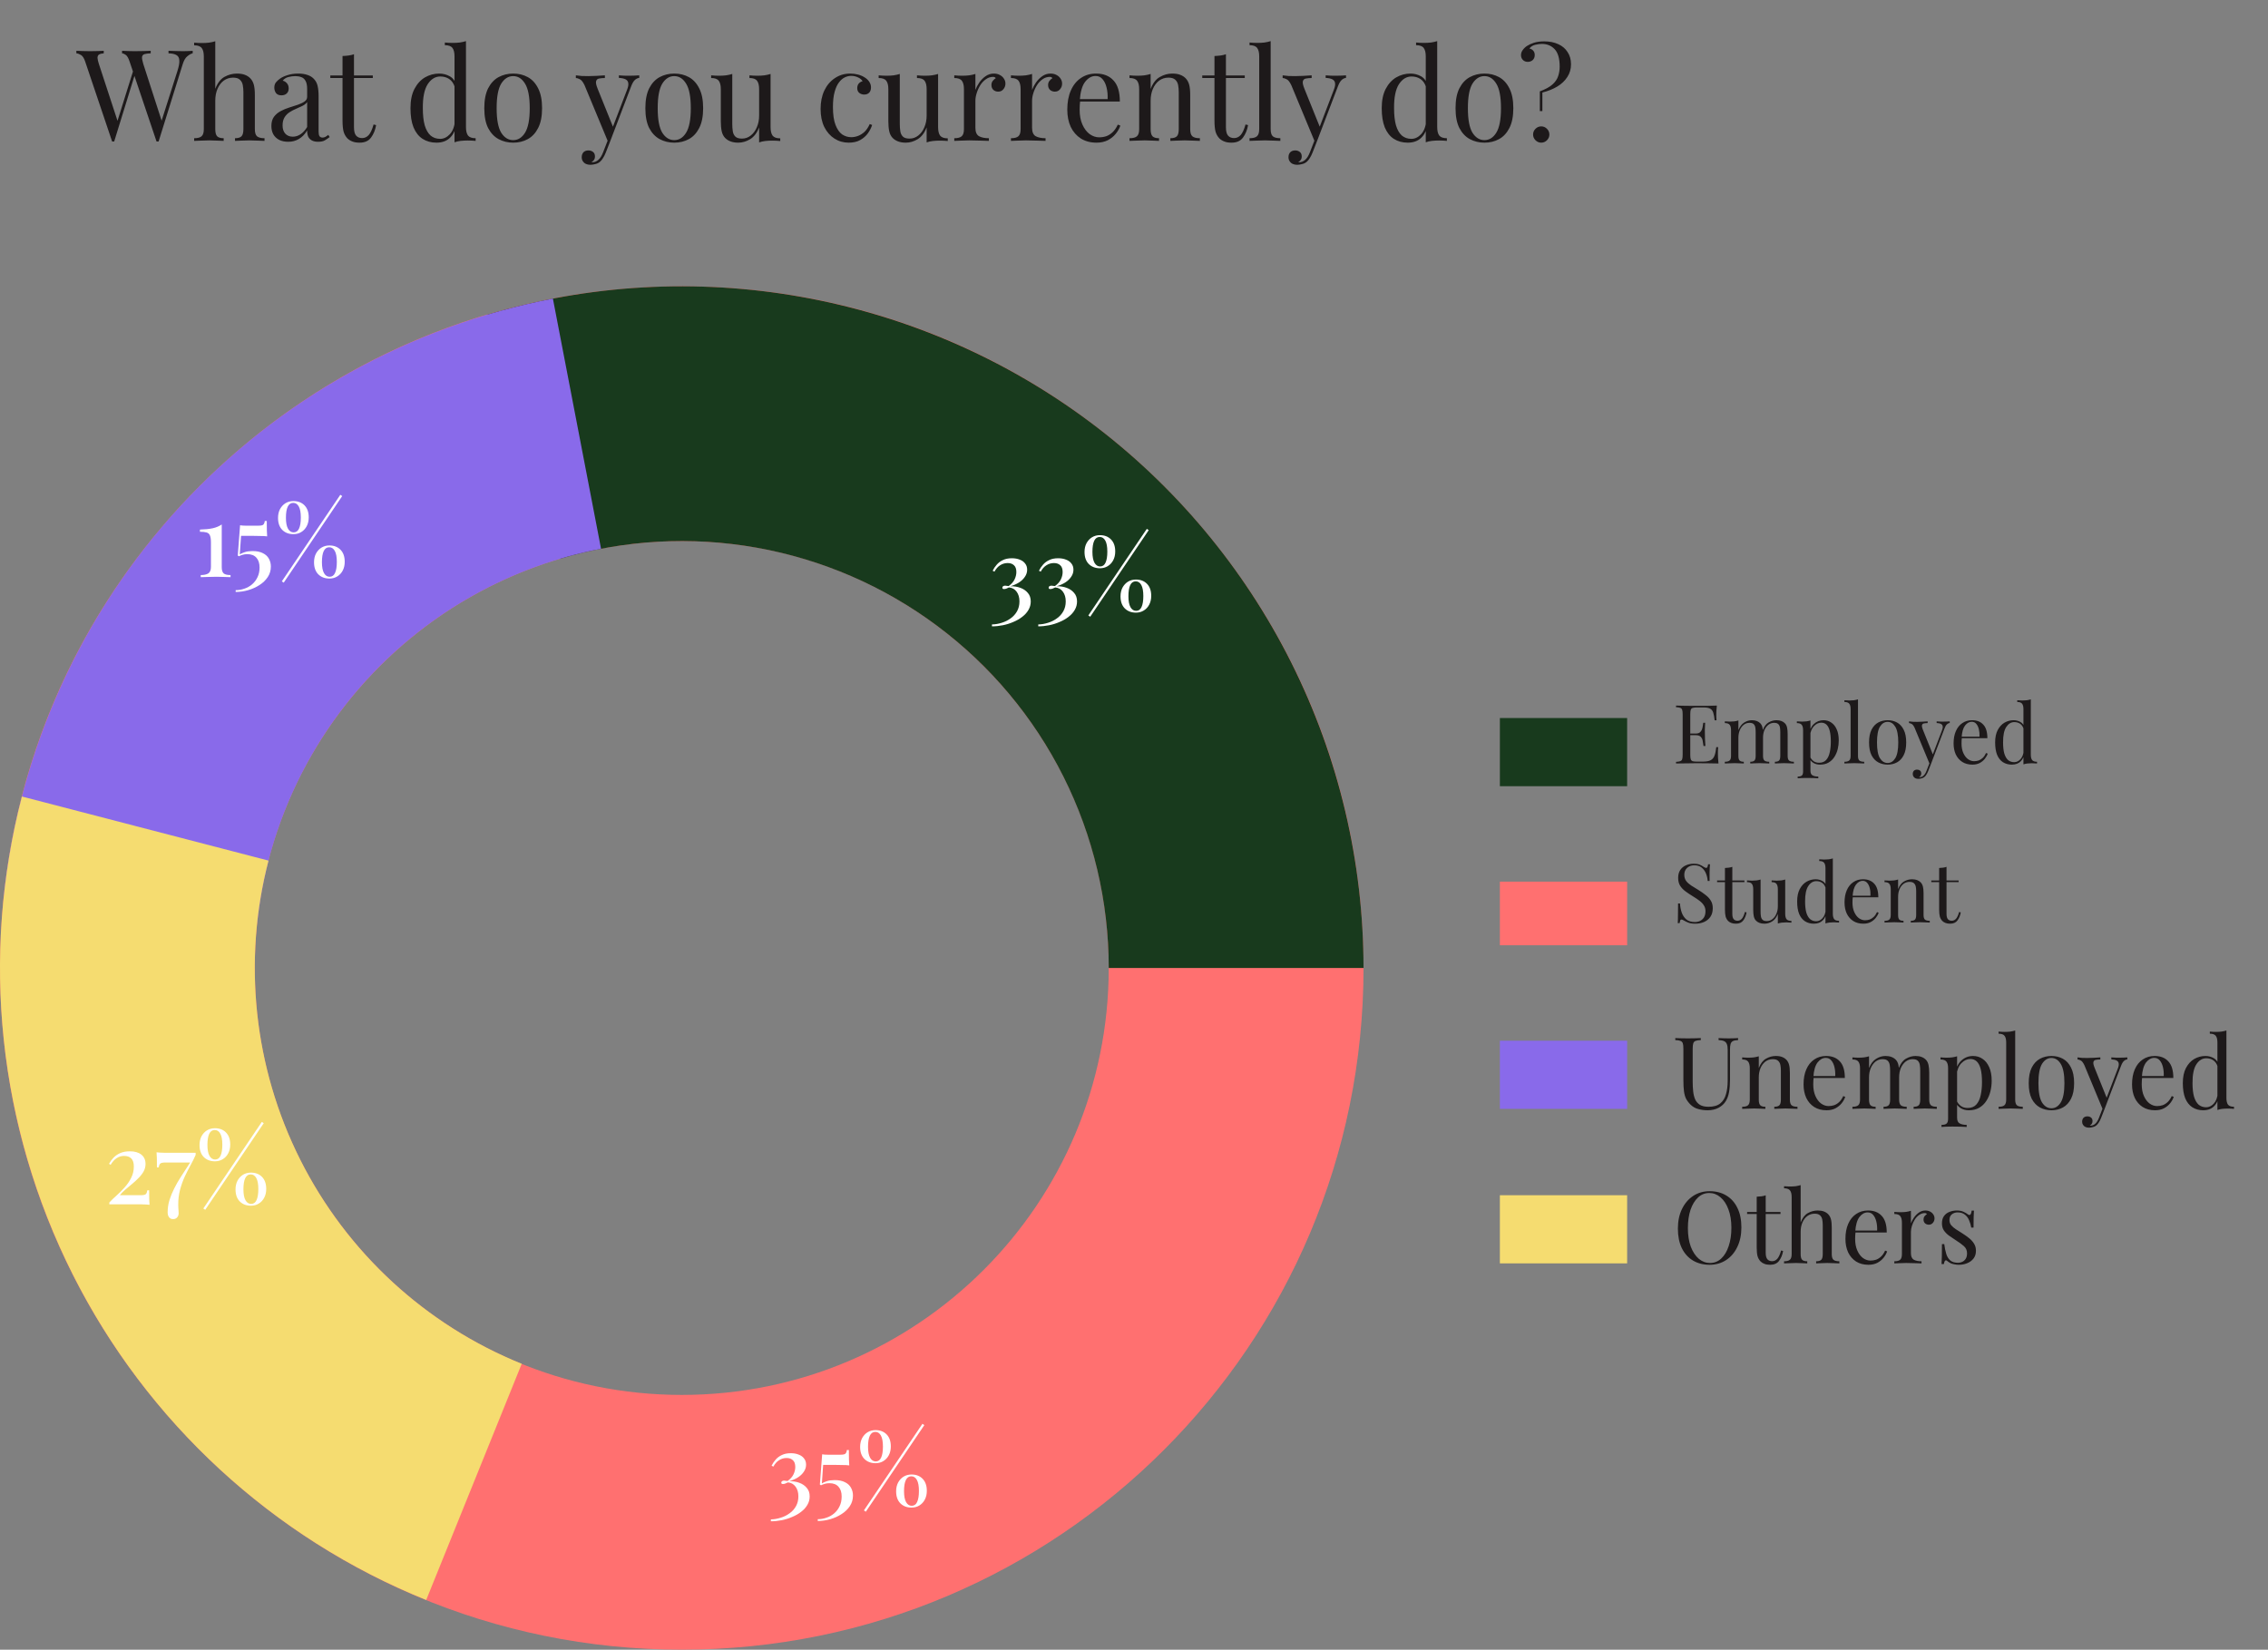 <svg width="499" height="363" viewBox="0 0 499 363" fill="none" xmlns="http://www.w3.org/2000/svg">
<rect x="0" y="0" width="499" height="363" fill="#808080" stroke="none"/>
<path d="M42.396 11.176V11.736C42.041 11.811 41.649 12.025 41.22 12.38C40.791 12.716 40.445 13.313 40.184 14.172L34.892 31.14C34.855 31.14 34.817 31.14 34.78 31.14C34.743 31.14 34.705 31.14 34.668 31.14C34.631 31.14 34.593 31.14 34.556 31.14C34.519 31.14 34.481 31.14 34.444 31.14L28.508 13.528C28.265 12.8 27.995 12.324 27.696 12.1C27.397 11.876 27.117 11.755 26.856 11.736V11.176C27.192 11.195 27.612 11.213 28.116 11.232C28.62 11.251 29.105 11.26 29.572 11.26C30.3 11.26 30.981 11.251 31.616 11.232C32.251 11.213 32.764 11.195 33.156 11.176V11.736C32.596 11.755 32.148 11.811 31.812 11.904C31.495 11.997 31.308 12.203 31.252 12.52C31.215 12.837 31.308 13.36 31.532 14.088L35.704 26.996L35.312 27.332L39.008 15.712C39.344 14.685 39.493 13.892 39.456 13.332C39.437 12.753 39.232 12.352 38.84 12.128C38.448 11.885 37.86 11.755 37.076 11.736V11.176C37.617 11.195 38.168 11.213 38.728 11.232C39.288 11.251 39.811 11.26 40.296 11.26C40.781 11.26 41.183 11.251 41.5 11.232C41.817 11.213 42.116 11.195 42.396 11.176ZM22.824 11.176V11.736C22.339 11.773 21.984 11.867 21.76 12.016C21.555 12.165 21.452 12.408 21.452 12.744C21.471 13.061 21.573 13.509 21.76 14.088L26.1 27.332L25.4 28.032L29.32 15.516L29.74 16.188L25.12 31.14C25.083 31.14 25.045 31.14 25.008 31.14C24.971 31.14 24.933 31.14 24.896 31.14C24.859 31.14 24.821 31.14 24.784 31.14C24.747 31.14 24.709 31.14 24.672 31.14L18.736 13.528C18.493 12.8 18.185 12.324 17.812 12.1C17.439 11.876 17.103 11.755 16.804 11.736V11.176C17.177 11.195 17.635 11.213 18.176 11.232C18.736 11.251 19.277 11.26 19.8 11.26C20.416 11.26 20.985 11.251 21.508 11.232C22.049 11.213 22.488 11.195 22.824 11.176ZM47.364 9.076V19.548C47.85 18.279 48.522 17.401 49.38 16.916C50.258 16.431 51.172 16.188 52.124 16.188C52.834 16.188 53.422 16.281 53.888 16.468C54.374 16.655 54.775 16.916 55.092 17.252C55.447 17.625 55.699 18.092 55.848 18.652C55.998 19.212 56.072 19.968 56.072 20.92V28.396C56.072 29.18 56.231 29.712 56.548 29.992C56.884 30.272 57.435 30.412 58.2 30.412V31C57.883 30.981 57.398 30.963 56.744 30.944C56.091 30.907 55.456 30.888 54.84 30.888C54.224 30.888 53.618 30.907 53.02 30.944C52.442 30.963 52.003 30.981 51.704 31V30.412C52.376 30.412 52.852 30.272 53.132 29.992C53.412 29.712 53.552 29.18 53.552 28.396V20.304C53.552 19.725 53.506 19.193 53.412 18.708C53.319 18.223 53.104 17.831 52.768 17.532C52.451 17.233 51.956 17.084 51.284 17.084C50.519 17.084 49.838 17.299 49.24 17.728C48.662 18.157 48.204 18.755 47.868 19.52C47.532 20.285 47.364 21.163 47.364 22.152V28.396C47.364 29.18 47.504 29.712 47.784 29.992C48.064 30.272 48.54 30.412 49.212 30.412V31C48.914 30.981 48.466 30.963 47.868 30.944C47.29 30.907 46.692 30.888 46.076 30.888C45.46 30.888 44.826 30.907 44.172 30.944C43.519 30.963 43.034 30.981 42.716 31V30.412C43.482 30.412 44.023 30.272 44.34 29.992C44.676 29.712 44.844 29.18 44.844 28.396V12.436C44.844 11.596 44.695 10.98 44.396 10.588C44.098 10.177 43.538 9.972 42.716 9.972V9.384C43.314 9.44 43.892 9.468 44.452 9.468C44.994 9.468 45.507 9.44 45.992 9.384C46.496 9.309 46.954 9.207 47.364 9.076ZM63.405 31.196C62.64 31.196 61.977 31.056 61.417 30.776C60.857 30.477 60.428 30.067 60.129 29.544C59.849 29.021 59.709 28.415 59.709 27.724C59.709 26.903 59.896 26.231 60.269 25.708C60.661 25.185 61.156 24.765 61.753 24.448C62.35 24.131 62.976 23.869 63.629 23.664C64.301 23.44 64.936 23.235 65.533 23.048C66.13 22.843 66.616 22.609 66.989 22.348C67.381 22.087 67.577 21.741 67.577 21.312V19.576C67.577 18.792 67.456 18.195 67.213 17.784C66.989 17.373 66.681 17.103 66.289 16.972C65.897 16.823 65.459 16.748 64.973 16.748C64.507 16.748 64.002 16.813 63.461 16.944C62.938 17.075 62.519 17.345 62.201 17.756C62.556 17.831 62.864 18.017 63.125 18.316C63.386 18.615 63.517 18.997 63.517 19.464C63.517 19.931 63.368 20.304 63.069 20.584C62.77 20.845 62.388 20.976 61.921 20.976C61.38 20.976 60.978 20.808 60.717 20.472C60.474 20.117 60.353 19.725 60.353 19.296C60.353 18.811 60.474 18.419 60.717 18.12C60.96 17.821 61.268 17.541 61.641 17.28C62.071 16.981 62.621 16.729 63.293 16.524C63.984 16.3 64.758 16.188 65.617 16.188C66.382 16.188 67.036 16.281 67.577 16.468C68.118 16.636 68.567 16.888 68.921 17.224C69.406 17.672 69.724 18.223 69.873 18.876C70.022 19.511 70.097 20.276 70.097 21.172V28.956C70.097 29.423 70.162 29.759 70.293 29.964C70.442 30.169 70.666 30.272 70.965 30.272C71.171 30.272 71.367 30.225 71.553 30.132C71.74 30.039 71.964 29.889 72.225 29.684L72.533 30.16C72.141 30.459 71.768 30.711 71.413 30.916C71.058 31.103 70.582 31.196 69.985 31.196C69.444 31.196 68.996 31.103 68.641 30.916C68.287 30.729 68.016 30.459 67.829 30.104C67.661 29.731 67.577 29.264 67.577 28.704C67.073 29.544 66.466 30.169 65.757 30.58C65.067 30.991 64.282 31.196 63.405 31.196ZM64.413 30.076C65.029 30.076 65.599 29.899 66.121 29.544C66.662 29.189 67.148 28.657 67.577 27.948V22.46C67.353 22.777 67.026 23.048 66.597 23.272C66.168 23.477 65.701 23.692 65.197 23.916C64.693 24.121 64.208 24.373 63.741 24.672C63.293 24.952 62.92 25.325 62.621 25.792C62.322 26.259 62.173 26.865 62.173 27.612C62.173 28.359 62.369 28.956 62.761 29.404C63.172 29.852 63.722 30.076 64.413 30.076ZM77.882 11.932V16.608H82.026V17.168H77.882V28.004C77.882 28.881 78.041 29.497 78.359 29.852C78.676 30.207 79.115 30.384 79.674 30.384C80.234 30.384 80.72 30.16 81.13 29.712C81.541 29.245 81.896 28.471 82.195 27.388L82.754 27.528C82.568 28.611 82.195 29.525 81.635 30.272C81.093 31.019 80.253 31.392 79.115 31.392C78.48 31.392 77.957 31.308 77.546 31.14C77.136 30.991 76.772 30.767 76.454 30.468C76.044 30.039 75.754 29.525 75.587 28.928C75.437 28.331 75.362 27.537 75.362 26.548V17.168H72.674V16.608H75.362V12.324C75.829 12.305 76.277 12.268 76.707 12.212C77.136 12.156 77.528 12.063 77.882 11.932ZM102.521 9.048V27.948C102.521 28.788 102.67 29.413 102.969 29.824C103.286 30.216 103.846 30.412 104.649 30.412V31C104.07 30.944 103.491 30.916 102.913 30.916C102.371 30.916 101.849 30.944 101.345 31C100.859 31.056 100.411 31.159 100.001 31.308V12.408C100.001 11.568 99.851 10.952 99.553 10.56C99.254 10.149 98.694 9.944 97.873 9.944V9.356C98.47 9.412 99.049 9.44 99.609 9.44C100.15 9.44 100.663 9.412 101.149 9.356C101.653 9.281 102.11 9.179 102.521 9.048ZM96.641 16.188C97.462 16.188 98.227 16.384 98.937 16.776C99.665 17.168 100.15 17.84 100.393 18.792L100.029 19.072C99.767 18.288 99.357 17.719 98.797 17.364C98.255 17.009 97.611 16.832 96.865 16.832C95.763 16.832 94.839 17.401 94.093 18.54C93.365 19.679 93.01 21.433 93.029 23.804C93.029 25.316 93.169 26.576 93.449 27.584C93.747 28.573 94.177 29.32 94.737 29.824C95.315 30.309 96.015 30.552 96.837 30.552C97.621 30.552 98.33 30.216 98.965 29.544C99.599 28.872 99.982 27.883 100.113 26.576L100.449 26.968C100.299 28.387 99.842 29.479 99.077 30.244C98.33 31.009 97.313 31.392 96.025 31.392C94.867 31.392 93.85 31.112 92.973 30.552C92.114 29.992 91.451 29.152 90.985 28.032C90.537 26.912 90.313 25.503 90.313 23.804C90.313 22.105 90.602 20.696 91.181 19.576C91.778 18.437 92.553 17.588 93.505 17.028C94.475 16.468 95.521 16.188 96.641 16.188ZM112.91 16.188C114.105 16.188 115.178 16.449 116.13 16.972C117.082 17.495 117.838 18.316 118.398 19.436C118.977 20.556 119.266 22.012 119.266 23.804C119.266 25.596 118.977 27.052 118.398 28.172C117.838 29.273 117.082 30.085 116.13 30.608C115.178 31.131 114.105 31.392 112.91 31.392C111.734 31.392 110.661 31.131 109.69 30.608C108.738 30.085 107.973 29.273 107.394 28.172C106.834 27.052 106.554 25.596 106.554 23.804C106.554 22.012 106.834 20.556 107.394 19.436C107.973 18.316 108.738 17.495 109.69 16.972C110.661 16.449 111.734 16.188 112.91 16.188ZM112.91 16.748C111.846 16.748 110.969 17.299 110.278 18.4C109.606 19.501 109.27 21.303 109.27 23.804C109.27 26.305 109.606 28.107 110.278 29.208C110.969 30.291 111.846 30.832 112.91 30.832C113.974 30.832 114.842 30.291 115.514 29.208C116.205 28.107 116.55 26.305 116.55 23.804C116.55 21.303 116.205 19.501 115.514 18.4C114.842 17.299 113.974 16.748 112.91 16.748ZM140.645 16.58V17.14C140.29 17.177 139.963 17.336 139.665 17.616C139.366 17.896 139.086 18.391 138.825 19.1L134.233 31.14H133.757L128.605 18.736C128.25 18.008 127.895 17.569 127.541 17.42C127.205 17.252 126.925 17.168 126.7 17.168V16.58C127.111 16.636 127.541 16.683 127.989 16.72C128.437 16.739 128.922 16.748 129.445 16.748C130.023 16.748 130.63 16.729 131.265 16.692C131.918 16.655 132.525 16.617 133.085 16.58V17.168C132.618 17.168 132.198 17.205 131.825 17.28C131.47 17.336 131.246 17.532 131.153 17.868C131.059 18.185 131.171 18.736 131.489 19.52L134.933 28.06L134.765 28.116L137.957 19.772C138.199 19.156 138.293 18.671 138.237 18.316C138.199 17.943 138.013 17.663 137.677 17.476C137.341 17.289 136.837 17.177 136.165 17.14V16.58C136.501 16.599 136.79 16.617 137.033 16.636C137.275 16.636 137.509 16.645 137.733 16.664C137.975 16.664 138.237 16.664 138.517 16.664C138.946 16.664 139.329 16.655 139.665 16.636C140.019 16.617 140.346 16.599 140.645 16.58ZM134.233 31.14L133.281 33.576C133.094 34.043 132.898 34.435 132.693 34.752C132.506 35.069 132.301 35.331 132.077 35.536C131.778 35.816 131.423 36.003 131.013 36.096C130.602 36.208 130.229 36.264 129.893 36.264C129.538 36.264 129.211 36.199 128.913 36.068C128.633 35.937 128.409 35.741 128.241 35.48C128.073 35.237 127.989 34.939 127.989 34.584C127.989 34.136 128.119 33.772 128.381 33.492C128.642 33.231 129.006 33.1 129.473 33.1C129.865 33.1 130.201 33.212 130.481 33.436C130.761 33.66 130.901 33.987 130.901 34.416C130.901 34.733 130.826 34.995 130.677 35.2C130.527 35.405 130.35 35.564 130.145 35.676C130.182 35.695 130.21 35.704 130.229 35.704C130.266 35.704 130.294 35.704 130.312 35.704C130.817 35.704 131.265 35.527 131.657 35.172C132.049 34.836 132.394 34.285 132.693 33.52L133.701 30.916L134.233 31.14ZM148.348 16.188C149.542 16.188 150.616 16.449 151.568 16.972C152.52 17.495 153.276 18.316 153.836 19.436C154.414 20.556 154.704 22.012 154.704 23.804C154.704 25.596 154.414 27.052 153.836 28.172C153.276 29.273 152.52 30.085 151.568 30.608C150.616 31.131 149.542 31.392 148.348 31.392C147.172 31.392 146.098 31.131 145.128 30.608C144.176 30.085 143.41 29.273 142.832 28.172C142.272 27.052 141.992 25.596 141.992 23.804C141.992 22.012 142.272 20.556 142.832 19.436C143.41 18.316 144.176 17.495 145.128 16.972C146.098 16.449 147.172 16.188 148.348 16.188ZM148.348 16.748C147.284 16.748 146.406 17.299 145.716 18.4C145.044 19.501 144.708 21.303 144.708 23.804C144.708 26.305 145.044 28.107 145.716 29.208C146.406 30.291 147.284 30.832 148.348 30.832C149.412 30.832 150.28 30.291 150.952 29.208C151.642 28.107 151.988 26.305 151.988 23.804C151.988 21.303 151.642 19.501 150.952 18.4C150.28 17.299 149.412 16.748 148.348 16.748ZM169.54 16.272V27.976C169.54 28.816 169.689 29.441 169.988 29.852C170.305 30.244 170.865 30.44 171.668 30.44V31.028C171.089 30.972 170.51 30.944 169.932 30.944C169.39 30.944 168.868 30.972 168.364 31.028C167.878 31.084 167.43 31.187 167.02 31.336V28.032C166.553 29.245 165.89 30.113 165.032 30.636C164.192 31.14 163.324 31.392 162.428 31.392C161.774 31.392 161.205 31.299 160.72 31.112C160.234 30.925 159.833 30.664 159.516 30.328C159.161 29.955 158.918 29.469 158.788 28.872C158.657 28.275 158.592 27.537 158.592 26.66V19.632C158.592 18.792 158.442 18.176 158.144 17.784C157.845 17.373 157.285 17.168 156.464 17.168V16.58C157.061 16.636 157.64 16.664 158.2 16.664C158.741 16.664 159.254 16.636 159.74 16.58C160.244 16.505 160.701 16.403 161.112 16.272V27.276C161.112 27.855 161.149 28.387 161.224 28.872C161.298 29.357 161.485 29.749 161.784 30.048C162.082 30.347 162.568 30.496 163.24 30.496C163.968 30.496 164.612 30.272 165.172 29.824C165.75 29.376 166.198 28.769 166.516 28.004C166.852 27.239 167.02 26.38 167.02 25.428V19.632C167.02 18.792 166.87 18.176 166.572 17.784C166.273 17.373 165.713 17.168 164.892 17.168V16.58C165.489 16.636 166.068 16.664 166.628 16.664C167.169 16.664 167.682 16.636 168.168 16.58C168.672 16.505 169.129 16.403 169.54 16.272ZM187.07 16.188C187.667 16.188 188.246 16.263 188.806 16.412C189.366 16.561 189.87 16.785 190.318 17.084C190.747 17.364 191.074 17.691 191.298 18.064C191.522 18.419 191.634 18.811 191.634 19.24C191.634 19.744 191.494 20.136 191.214 20.416C190.934 20.677 190.579 20.808 190.15 20.808C189.739 20.808 189.375 20.687 189.058 20.444C188.759 20.201 188.61 19.856 188.61 19.408C188.61 18.979 188.722 18.633 188.946 18.372C189.188 18.111 189.468 17.943 189.786 17.868C189.599 17.532 189.263 17.252 188.778 17.028C188.311 16.804 187.807 16.692 187.266 16.692C186.799 16.692 186.332 16.804 185.866 17.028C185.399 17.252 184.97 17.625 184.578 18.148C184.186 18.652 183.868 19.352 183.626 20.248C183.383 21.125 183.262 22.227 183.262 23.552C183.262 25.195 183.448 26.501 183.822 27.472C184.195 28.443 184.68 29.143 185.278 29.572C185.894 29.983 186.566 30.188 187.294 30.188C187.779 30.188 188.274 30.095 188.778 29.908C189.282 29.721 189.758 29.423 190.206 29.012C190.654 28.583 191.036 28.013 191.354 27.304L191.886 27.5C191.699 28.097 191.391 28.704 190.962 29.32C190.532 29.917 189.972 30.412 189.282 30.804C188.591 31.196 187.742 31.392 186.734 31.392C185.576 31.392 184.531 31.093 183.598 30.496C182.664 29.899 181.918 29.049 181.358 27.948C180.816 26.828 180.546 25.503 180.546 23.972C180.546 22.441 180.816 21.097 181.358 19.94C181.918 18.764 182.692 17.849 183.682 17.196C184.671 16.524 185.8 16.188 187.07 16.188ZM206.399 16.272V27.976C206.399 28.816 206.548 29.441 206.847 29.852C207.164 30.244 207.724 30.44 208.527 30.44V31.028C207.948 30.972 207.37 30.944 206.791 30.944C206.25 30.944 205.727 30.972 205.223 31.028C204.738 31.084 204.29 31.187 203.879 31.336V28.032C203.412 29.245 202.75 30.113 201.891 30.636C201.051 31.14 200.183 31.392 199.287 31.392C198.634 31.392 198.064 31.299 197.579 31.112C197.094 30.925 196.692 30.664 196.375 30.328C196.02 29.955 195.778 29.469 195.647 28.872C195.516 28.275 195.451 27.537 195.451 26.66V19.632C195.451 18.792 195.302 18.176 195.003 17.784C194.704 17.373 194.144 17.168 193.323 17.168V16.58C193.92 16.636 194.499 16.664 195.059 16.664C195.6 16.664 196.114 16.636 196.599 16.58C197.103 16.505 197.56 16.403 197.971 16.272V27.276C197.971 27.855 198.008 28.387 198.083 28.872C198.158 29.357 198.344 29.749 198.643 30.048C198.942 30.347 199.427 30.496 200.099 30.496C200.827 30.496 201.471 30.272 202.031 29.824C202.61 29.376 203.058 28.769 203.375 28.004C203.711 27.239 203.879 26.38 203.879 25.428V19.632C203.879 18.792 203.73 18.176 203.431 17.784C203.132 17.373 202.572 17.168 201.751 17.168V16.58C202.348 16.636 202.927 16.664 203.487 16.664C204.028 16.664 204.542 16.636 205.027 16.58C205.531 16.505 205.988 16.403 206.399 16.272ZM218.665 16.188C219.169 16.188 219.607 16.291 219.981 16.496C220.373 16.701 220.671 16.972 220.877 17.308C221.101 17.625 221.213 17.989 221.213 18.4C221.213 18.867 221.063 19.277 220.765 19.632C220.485 19.987 220.102 20.164 219.617 20.164C219.225 20.164 218.879 20.043 218.581 19.8C218.282 19.539 218.133 19.175 218.133 18.708C218.133 18.353 218.226 18.055 218.413 17.812C218.618 17.551 218.842 17.345 219.085 17.196C218.954 17.009 218.758 16.916 218.497 16.916C217.918 16.916 217.386 17.093 216.901 17.448C216.415 17.784 216.005 18.223 215.669 18.764C215.333 19.305 215.071 19.884 214.885 20.5C214.698 21.097 214.605 21.657 214.605 22.18V28.116C214.605 29.031 214.866 29.647 215.389 29.964C215.93 30.263 216.658 30.412 217.573 30.412V31C217.143 30.981 216.537 30.963 215.753 30.944C214.969 30.907 214.138 30.888 213.261 30.888C212.626 30.888 211.991 30.907 211.357 30.944C210.741 30.963 210.274 30.981 209.957 31V30.412C210.722 30.412 211.263 30.272 211.581 29.992C211.917 29.712 212.085 29.18 212.085 28.396V19.632C212.085 18.792 211.935 18.176 211.637 17.784C211.338 17.373 210.778 17.168 209.957 17.168V16.58C210.554 16.636 211.133 16.664 211.693 16.664C212.234 16.664 212.747 16.636 213.233 16.58C213.737 16.505 214.194 16.403 214.605 16.272V19.772C214.81 19.231 215.099 18.689 215.473 18.148C215.865 17.588 216.331 17.121 216.873 16.748C217.414 16.375 218.011 16.188 218.665 16.188ZM231.133 16.188C231.637 16.188 232.076 16.291 232.449 16.496C232.841 16.701 233.14 16.972 233.345 17.308C233.569 17.625 233.681 17.989 233.681 18.4C233.681 18.867 233.532 19.277 233.233 19.632C232.953 19.987 232.571 20.164 232.085 20.164C231.693 20.164 231.348 20.043 231.049 19.8C230.751 19.539 230.601 19.175 230.601 18.708C230.601 18.353 230.695 18.055 230.881 17.812C231.087 17.551 231.311 17.345 231.553 17.196C231.423 17.009 231.227 16.916 230.965 16.916C230.387 16.916 229.855 17.093 229.369 17.448C228.884 17.784 228.473 18.223 228.137 18.764C227.801 19.305 227.54 19.884 227.353 20.5C227.167 21.097 227.073 21.657 227.073 22.18V28.116C227.073 29.031 227.335 29.647 227.857 29.964C228.399 30.263 229.127 30.412 230.041 30.412V31C229.612 30.981 229.005 30.963 228.221 30.944C227.437 30.907 226.607 30.888 225.729 30.888C225.095 30.888 224.46 30.907 223.825 30.944C223.209 30.963 222.743 30.981 222.425 31V30.412C223.191 30.412 223.732 30.272 224.049 29.992C224.385 29.712 224.553 29.18 224.553 28.396V19.632C224.553 18.792 224.404 18.176 224.105 17.784C223.807 17.373 223.247 17.168 222.425 17.168V16.58C223.023 16.636 223.601 16.664 224.161 16.664C224.703 16.664 225.216 16.636 225.701 16.58C226.205 16.505 226.663 16.403 227.073 16.272V19.772C227.279 19.231 227.568 18.689 227.941 18.148C228.333 17.588 228.8 17.121 229.341 16.748C229.883 16.375 230.48 16.188 231.133 16.188ZM241.151 16.188C242.794 16.188 244.072 16.692 244.987 17.7C245.92 18.689 246.387 20.239 246.387 22.348H236.503L236.475 21.816H243.699C243.736 20.901 243.662 20.061 243.475 19.296C243.288 18.512 242.99 17.887 242.579 17.42C242.187 16.953 241.674 16.72 241.039 16.72C240.18 16.72 239.415 17.149 238.743 18.008C238.09 18.867 237.698 20.229 237.567 22.096L237.651 22.208C237.614 22.488 237.586 22.796 237.567 23.132C237.548 23.468 237.539 23.804 237.539 24.14C237.539 25.409 237.744 26.501 238.155 27.416C238.566 28.331 239.098 29.031 239.751 29.516C240.423 29.983 241.114 30.216 241.823 30.216C242.383 30.216 242.915 30.132 243.419 29.964C243.923 29.777 244.39 29.479 244.819 29.068C245.248 28.657 245.622 28.107 245.939 27.416L246.499 27.64C246.294 28.256 245.958 28.853 245.491 29.432C245.024 30.011 244.436 30.487 243.727 30.86C243.018 31.215 242.196 31.392 241.263 31.392C239.919 31.392 238.762 31.084 237.791 30.468C236.839 29.852 236.102 29.003 235.579 27.92C235.075 26.819 234.823 25.559 234.823 24.14C234.823 22.497 235.084 21.088 235.607 19.912C236.13 18.717 236.867 17.803 237.819 17.168C238.771 16.515 239.882 16.188 241.151 16.188ZM257.919 16.188C258.629 16.188 259.217 16.281 259.683 16.468C260.169 16.655 260.57 16.916 260.887 17.252C261.242 17.625 261.494 18.092 261.643 18.652C261.793 19.212 261.867 19.968 261.867 20.92V28.396C261.867 29.18 262.026 29.712 262.343 29.992C262.679 30.272 263.23 30.412 263.995 30.412V31C263.678 30.981 263.193 30.963 262.539 30.944C261.886 30.907 261.251 30.888 260.635 30.888C260.019 30.888 259.413 30.907 258.815 30.944C258.237 30.963 257.798 30.981 257.499 31V30.412C258.171 30.412 258.647 30.272 258.927 29.992C259.207 29.712 259.347 29.18 259.347 28.396V20.304C259.347 19.725 259.301 19.193 259.207 18.708C259.114 18.223 258.899 17.831 258.563 17.532C258.246 17.233 257.751 17.084 257.079 17.084C256.295 17.084 255.605 17.308 255.007 17.756C254.429 18.204 253.971 18.82 253.635 19.604C253.318 20.369 253.159 21.228 253.159 22.18V28.396C253.159 29.18 253.299 29.712 253.579 29.992C253.859 30.272 254.335 30.412 255.007 30.412V31C254.709 30.981 254.261 30.963 253.663 30.944C253.085 30.907 252.487 30.888 251.871 30.888C251.255 30.888 250.621 30.907 249.967 30.944C249.314 30.963 248.829 30.981 248.511 31V30.412C249.277 30.412 249.818 30.272 250.135 29.992C250.471 29.712 250.639 29.18 250.639 28.396V19.632C250.639 18.792 250.49 18.176 250.191 17.784C249.893 17.373 249.333 17.168 248.511 17.168V16.58C249.109 16.636 249.687 16.664 250.247 16.664C250.789 16.664 251.302 16.636 251.787 16.58C252.291 16.505 252.749 16.403 253.159 16.272V19.576C253.645 18.307 254.317 17.429 255.175 16.944C256.053 16.44 256.967 16.188 257.919 16.188ZM269.726 11.932V16.608H273.87V17.168H269.726V28.004C269.726 28.881 269.885 29.497 270.202 29.852C270.52 30.207 270.958 30.384 271.518 30.384C272.078 30.384 272.564 30.16 272.974 29.712C273.385 29.245 273.74 28.471 274.038 27.388L274.598 27.528C274.412 28.611 274.038 29.525 273.478 30.272C272.937 31.019 272.097 31.392 270.958 31.392C270.324 31.392 269.801 31.308 269.39 31.14C268.98 30.991 268.616 30.767 268.298 30.468C267.888 30.039 267.598 29.525 267.43 28.928C267.281 28.331 267.206 27.537 267.206 26.548V17.168H264.518V16.608H267.206V12.324C267.673 12.305 268.121 12.268 268.55 12.212C268.98 12.156 269.372 12.063 269.726 11.932ZM279.569 9.048V28.396C279.569 29.18 279.727 29.712 280.045 29.992C280.381 30.272 280.931 30.412 281.697 30.412V31C281.379 30.981 280.894 30.963 280.241 30.944C279.606 30.907 278.962 30.888 278.309 30.888C277.674 30.888 277.03 30.907 276.377 30.944C275.723 30.963 275.238 30.981 274.921 31V30.412C275.686 30.412 276.227 30.272 276.545 29.992C276.881 29.712 277.049 29.18 277.049 28.396V12.408C277.049 11.568 276.899 10.952 276.601 10.56C276.302 10.149 275.742 9.944 274.921 9.944V9.356C275.518 9.412 276.097 9.44 276.657 9.44C277.198 9.44 277.711 9.412 278.197 9.356C278.701 9.281 279.158 9.179 279.569 9.048ZM296.148 16.58V17.14C295.794 17.177 295.467 17.336 295.168 17.616C294.87 17.896 294.59 18.391 294.328 19.1L289.736 31.14H289.26L284.108 18.736C283.754 18.008 283.399 17.569 283.044 17.42C282.708 17.252 282.428 17.168 282.204 17.168V16.58C282.615 16.636 283.044 16.683 283.492 16.72C283.94 16.739 284.426 16.748 284.948 16.748C285.527 16.748 286.134 16.729 286.768 16.692C287.422 16.655 288.028 16.617 288.588 16.58V17.168C288.122 17.168 287.702 17.205 287.328 17.28C286.974 17.336 286.75 17.532 286.656 17.868C286.563 18.185 286.675 18.736 286.992 19.52L290.436 28.06L290.268 28.116L293.46 19.772C293.703 19.156 293.796 18.671 293.74 18.316C293.703 17.943 293.516 17.663 293.18 17.476C292.844 17.289 292.34 17.177 291.668 17.14V16.58C292.004 16.599 292.294 16.617 292.536 16.636C292.779 16.636 293.012 16.645 293.236 16.664C293.479 16.664 293.74 16.664 294.02 16.664C294.45 16.664 294.832 16.655 295.168 16.636C295.523 16.617 295.85 16.599 296.148 16.58ZM289.736 31.14L288.784 33.576C288.598 34.043 288.402 34.435 288.196 34.752C288.01 35.069 287.804 35.331 287.58 35.536C287.282 35.816 286.927 36.003 286.516 36.096C286.106 36.208 285.732 36.264 285.396 36.264C285.042 36.264 284.715 36.199 284.416 36.068C284.136 35.937 283.912 35.741 283.744 35.48C283.576 35.237 283.492 34.939 283.492 34.584C283.492 34.136 283.623 33.772 283.884 33.492C284.146 33.231 284.51 33.1 284.976 33.1C285.368 33.1 285.704 33.212 285.984 33.436C286.264 33.66 286.404 33.987 286.404 34.416C286.404 34.733 286.33 34.995 286.18 35.2C286.031 35.405 285.854 35.564 285.648 35.676C285.686 35.695 285.714 35.704 285.732 35.704C285.77 35.704 285.798 35.704 285.816 35.704C286.32 35.704 286.768 35.527 287.16 35.172C287.552 34.836 287.898 34.285 288.196 33.52L289.204 30.916L289.736 31.14ZM316.212 9.048V27.948C316.212 28.788 316.361 29.413 316.66 29.824C316.977 30.216 317.537 30.412 318.34 30.412V31C317.761 30.944 317.183 30.916 316.604 30.916C316.063 30.916 315.54 30.944 315.036 31C314.551 31.056 314.103 31.159 313.692 31.308V12.408C313.692 11.568 313.543 10.952 313.244 10.56C312.945 10.149 312.385 9.944 311.564 9.944V9.356C312.161 9.412 312.74 9.44 313.3 9.44C313.841 9.44 314.355 9.412 314.84 9.356C315.344 9.281 315.801 9.179 316.212 9.048ZM310.332 16.188C311.153 16.188 311.919 16.384 312.628 16.776C313.356 17.168 313.841 17.84 314.084 18.792L313.72 19.072C313.459 18.288 313.048 17.719 312.488 17.364C311.947 17.009 311.303 16.832 310.556 16.832C309.455 16.832 308.531 17.401 307.784 18.54C307.056 19.679 306.701 21.433 306.72 23.804C306.72 25.316 306.86 26.576 307.14 27.584C307.439 28.573 307.868 29.32 308.428 29.824C309.007 30.309 309.707 30.552 310.528 30.552C311.312 30.552 312.021 30.216 312.656 29.544C313.291 28.872 313.673 27.883 313.804 26.576L314.14 26.968C313.991 28.387 313.533 29.479 312.768 30.244C312.021 31.009 311.004 31.392 309.716 31.392C308.559 31.392 307.541 31.112 306.664 30.552C305.805 29.992 305.143 29.152 304.676 28.032C304.228 26.912 304.004 25.503 304.004 23.804C304.004 22.105 304.293 20.696 304.872 19.576C305.469 18.437 306.244 17.588 307.196 17.028C308.167 16.468 309.212 16.188 310.332 16.188ZM326.602 16.188C327.796 16.188 328.87 16.449 329.822 16.972C330.774 17.495 331.53 18.316 332.09 19.436C332.668 20.556 332.958 22.012 332.958 23.804C332.958 25.596 332.668 27.052 332.09 28.172C331.53 29.273 330.774 30.085 329.822 30.608C328.87 31.131 327.796 31.392 326.602 31.392C325.426 31.392 324.352 31.131 323.382 30.608C322.43 30.085 321.664 29.273 321.086 28.172C320.526 27.052 320.246 25.596 320.246 23.804C320.246 22.012 320.526 20.556 321.086 19.436C321.664 18.316 322.43 17.495 323.382 16.972C324.352 16.449 325.426 16.188 326.602 16.188ZM326.602 16.748C325.538 16.748 324.66 17.299 323.97 18.4C323.298 19.501 322.962 21.303 322.962 23.804C322.962 26.305 323.298 28.107 323.97 29.208C324.66 30.291 325.538 30.832 326.602 30.832C327.666 30.832 328.534 30.291 329.206 29.208C329.896 28.107 330.242 26.305 330.242 23.804C330.242 21.303 329.896 19.501 329.206 18.4C328.534 17.299 327.666 16.748 326.602 16.748ZM339.77 9.104C340.946 9.104 341.973 9.309 342.85 9.72C343.727 10.112 344.409 10.691 344.894 11.456C345.398 12.203 345.65 13.099 345.65 14.144C345.65 15.189 345.379 16.123 344.838 16.944C344.315 17.765 343.578 18.465 342.626 19.044C341.693 19.604 340.601 20.043 339.35 20.36V24.448H338.79V20.108C340.041 19.641 340.974 19.128 341.59 18.568C342.206 18.008 342.617 17.401 342.822 16.748C343.046 16.095 343.158 15.404 343.158 14.676C343.158 12.903 342.794 11.624 342.066 10.84C341.338 10.056 340.395 9.664 339.238 9.664C338.79 9.664 338.295 9.729 337.754 9.86C337.231 9.991 336.811 10.261 336.494 10.672C336.849 10.747 337.129 10.905 337.334 11.148C337.558 11.391 337.67 11.708 337.67 12.1C337.67 12.567 337.521 12.94 337.222 13.22C336.923 13.481 336.559 13.612 336.13 13.612C335.701 13.612 335.346 13.472 335.066 13.192C334.786 12.912 334.646 12.557 334.646 12.128C334.646 11.736 334.767 11.372 335.01 11.036C335.253 10.681 335.57 10.373 335.962 10.112C336.354 9.851 336.858 9.617 337.474 9.412C338.109 9.207 338.874 9.104 339.77 9.104ZM339.098 27.808C339.583 27.808 340.003 27.985 340.358 28.34C340.713 28.695 340.89 29.115 340.89 29.6C340.89 30.085 340.713 30.505 340.358 30.86C340.003 31.215 339.583 31.392 339.098 31.392C338.613 31.392 338.193 31.215 337.838 30.86C337.483 30.505 337.306 30.085 337.306 29.6C337.306 29.115 337.483 28.695 337.838 28.34C338.193 27.985 338.613 27.808 339.098 27.808Z" fill="#1D191A"/>
<path d="M377.738 155.256C377.69 155.676 377.654 156.084 377.63 156.48C377.618 156.876 377.612 157.176 377.612 157.38C377.612 157.596 377.618 157.806 377.63 158.01C377.642 158.202 377.654 158.364 377.666 158.496H377.252C377.18 157.788 377.078 157.23 376.946 156.822C376.814 156.402 376.586 156.108 376.262 155.94C375.95 155.76 375.476 155.67 374.84 155.67H373.346C372.938 155.67 372.626 155.706 372.41 155.778C372.206 155.838 372.068 155.976 371.996 156.192C371.924 156.396 371.888 156.72 371.888 157.164V166.092C371.888 166.524 371.924 166.848 371.996 167.064C372.068 167.28 372.206 167.424 372.41 167.496C372.626 167.556 372.938 167.586 373.346 167.586H374.66C375.416 167.586 375.986 167.484 376.37 167.28C376.766 167.076 377.048 166.746 377.216 166.29C377.396 165.822 377.528 165.192 377.612 164.4H378.026C377.99 164.724 377.972 165.156 377.972 165.696C377.972 165.924 377.978 166.254 377.99 166.686C378.014 167.106 378.05 167.544 378.098 168C377.486 167.976 376.796 167.964 376.028 167.964C375.26 167.952 374.576 167.946 373.976 167.946C373.712 167.946 373.37 167.946 372.95 167.946C372.542 167.946 372.098 167.952 371.618 167.964C371.138 167.964 370.652 167.97 370.16 167.982C369.668 167.982 369.2 167.988 368.756 168V167.64C369.164 167.616 369.47 167.568 369.674 167.496C369.89 167.424 370.034 167.28 370.106 167.064C370.178 166.848 370.214 166.524 370.214 166.092V157.164C370.214 156.72 370.178 156.396 370.106 156.192C370.034 155.976 369.89 155.832 369.674 155.76C369.47 155.676 369.164 155.628 368.756 155.616V155.256C369.2 155.268 369.668 155.28 370.16 155.292C370.652 155.292 371.138 155.298 371.618 155.31C372.098 155.31 372.542 155.31 372.95 155.31C373.37 155.31 373.712 155.31 373.976 155.31C374.528 155.31 375.152 155.31 375.848 155.31C376.556 155.298 377.186 155.28 377.738 155.256ZM374.642 161.412C374.642 161.412 374.642 161.472 374.642 161.592C374.642 161.712 374.642 161.772 374.642 161.772H371.348C371.348 161.772 371.348 161.712 371.348 161.592C371.348 161.472 371.348 161.412 371.348 161.412H374.642ZM375.164 159.036C375.116 159.72 375.092 160.242 375.092 160.602C375.104 160.962 375.11 161.292 375.11 161.592C375.11 161.892 375.116 162.222 375.128 162.582C375.14 162.942 375.17 163.464 375.218 164.148H374.804C374.756 163.764 374.696 163.392 374.624 163.032C374.564 162.66 374.42 162.36 374.192 162.132C373.976 161.892 373.604 161.772 373.076 161.772V161.412C373.472 161.412 373.772 161.334 373.976 161.178C374.192 161.01 374.348 160.8 374.444 160.548C374.54 160.296 374.606 160.038 374.642 159.774C374.678 159.498 374.714 159.252 374.75 159.036H375.164ZM385.431 158.478C385.851 158.478 386.217 158.538 386.529 158.658C386.841 158.778 387.099 158.946 387.303 159.162C387.531 159.402 387.687 159.714 387.771 160.098C387.855 160.482 387.897 160.956 387.897 161.52V166.326C387.897 166.83 387.999 167.172 388.203 167.352C388.419 167.532 388.773 167.622 389.265 167.622V168C389.061 167.988 388.749 167.976 388.329 167.964C387.909 167.94 387.501 167.928 387.105 167.928C386.709 167.928 386.319 167.94 385.935 167.964C385.563 167.976 385.281 167.988 385.089 168V167.622C385.521 167.622 385.827 167.532 386.007 167.352C386.187 167.172 386.277 166.83 386.277 166.326V161.124C386.277 160.752 386.253 160.41 386.205 160.098C386.157 159.786 386.037 159.534 385.845 159.342C385.653 159.15 385.341 159.054 384.909 159.054C384.441 159.054 384.021 159.198 383.649 159.486C383.289 159.774 383.001 160.17 382.785 160.674C382.581 161.166 382.479 161.718 382.479 162.33V166.326C382.479 166.83 382.569 167.172 382.749 167.352C382.929 167.532 383.235 167.622 383.667 167.622V168C383.475 167.988 383.187 167.976 382.803 167.964C382.431 167.94 382.047 167.928 381.651 167.928C381.255 167.928 380.847 167.94 380.427 167.964C380.007 167.976 379.695 167.988 379.491 168V167.622C379.983 167.622 380.331 167.532 380.535 167.352C380.751 167.172 380.859 166.83 380.859 166.326V160.692C380.859 160.152 380.763 159.756 380.571 159.504C380.379 159.24 380.019 159.108 379.491 159.108V158.73C379.875 158.766 380.247 158.784 380.607 158.784C380.955 158.784 381.285 158.766 381.597 158.73C381.921 158.682 382.215 158.616 382.479 158.532V160.656C382.791 159.876 383.217 159.318 383.757 158.982C384.297 158.646 384.855 158.478 385.431 158.478ZM390.849 158.478C391.269 158.478 391.635 158.538 391.947 158.658C392.259 158.778 392.517 158.946 392.721 159.162C392.949 159.402 393.105 159.714 393.189 160.098C393.273 160.482 393.315 160.956 393.315 161.52V166.326C393.315 166.83 393.417 167.172 393.621 167.352C393.837 167.532 394.191 167.622 394.683 167.622V168C394.479 167.988 394.167 167.976 393.747 167.964C393.327 167.94 392.919 167.928 392.523 167.928C392.127 167.928 391.737 167.94 391.353 167.964C390.981 167.976 390.699 167.988 390.507 168V167.622C390.939 167.622 391.245 167.532 391.425 167.352C391.605 167.172 391.695 166.83 391.695 166.326V161.124C391.695 160.752 391.671 160.41 391.623 160.098C391.575 159.786 391.455 159.534 391.263 159.342C391.071 159.15 390.759 159.054 390.327 159.054C389.859 159.054 389.439 159.198 389.067 159.486C388.707 159.774 388.419 160.164 388.203 160.656C387.999 161.148 387.897 161.7 387.897 162.312L387.843 160.638C388.167 159.81 388.605 159.246 389.157 158.946C389.709 158.634 390.273 158.478 390.849 158.478ZM398.331 158.532V169.584C398.331 170.1 398.481 170.442 398.781 170.61C399.093 170.79 399.519 170.88 400.059 170.88V171.258C399.795 171.246 399.429 171.228 398.961 171.204C398.493 171.192 397.995 171.186 397.467 171.186C397.095 171.186 396.723 171.192 396.351 171.204C395.991 171.228 395.715 171.246 395.523 171.258V170.88C395.955 170.88 396.261 170.802 396.441 170.646C396.621 170.49 396.711 170.196 396.711 169.764V160.692C396.711 160.152 396.615 159.756 396.423 159.504C396.231 159.24 395.871 159.108 395.343 159.108V158.73C395.727 158.766 396.099 158.784 396.459 158.784C396.807 158.784 397.137 158.766 397.449 158.73C397.773 158.682 398.067 158.616 398.331 158.532ZM401.211 158.478C401.847 158.478 402.417 158.652 402.921 159C403.425 159.336 403.821 159.834 404.109 160.494C404.409 161.154 404.559 161.97 404.559 162.942C404.559 163.59 404.481 164.232 404.325 164.868C404.169 165.492 403.923 166.062 403.587 166.578C403.263 167.082 402.837 167.49 402.309 167.802C401.793 168.102 401.169 168.252 400.437 168.252C399.873 168.252 399.381 168.12 398.961 167.856C398.553 167.592 398.277 167.274 398.133 166.902L398.313 166.65C398.481 166.986 398.721 167.268 399.033 167.496C399.357 167.724 399.759 167.838 400.239 167.838C400.911 167.838 401.433 167.628 401.805 167.208C402.177 166.788 402.435 166.23 402.579 165.534C402.735 164.826 402.813 164.046 402.813 163.194C402.813 162.234 402.735 161.448 402.579 160.836C402.423 160.224 402.189 159.768 401.877 159.468C401.565 159.168 401.181 159.018 400.725 159.018C400.137 159.018 399.603 159.264 399.123 159.756C398.643 160.236 398.337 160.968 398.205 161.952L397.989 161.7C398.121 160.68 398.481 159.888 399.069 159.324C399.669 158.76 400.383 158.478 401.211 158.478ZM408.79 153.888V166.326C408.79 166.83 408.892 167.172 409.096 167.352C409.312 167.532 409.666 167.622 410.158 167.622V168C409.954 167.988 409.642 167.976 409.222 167.964C408.814 167.94 408.4 167.928 407.98 167.928C407.572 167.928 407.158 167.94 406.738 167.964C406.318 167.976 406.006 167.988 405.802 168V167.622C406.294 167.622 406.642 167.532 406.846 167.352C407.062 167.172 407.17 166.83 407.17 166.326V156.048C407.17 155.508 407.074 155.112 406.882 154.86C406.69 154.596 406.33 154.464 405.802 154.464V154.086C406.186 154.122 406.558 154.14 406.918 154.14C407.266 154.14 407.596 154.122 407.908 154.086C408.232 154.038 408.526 153.972 408.79 153.888ZM415.313 158.478C416.081 158.478 416.771 158.646 417.383 158.982C417.995 159.318 418.481 159.846 418.841 160.566C419.213 161.286 419.399 162.222 419.399 163.374C419.399 164.526 419.213 165.462 418.841 166.182C418.481 166.89 417.995 167.412 417.383 167.748C416.771 168.084 416.081 168.252 415.313 168.252C414.557 168.252 413.867 168.084 413.243 167.748C412.631 167.412 412.139 166.89 411.767 166.182C411.407 165.462 411.227 164.526 411.227 163.374C411.227 162.222 411.407 161.286 411.767 160.566C412.139 159.846 412.631 159.318 413.243 158.982C413.867 158.646 414.557 158.478 415.313 158.478ZM415.313 158.838C414.629 158.838 414.065 159.192 413.621 159.9C413.189 160.608 412.973 161.766 412.973 163.374C412.973 164.982 413.189 166.14 413.621 166.848C414.065 167.544 414.629 167.892 415.313 167.892C415.997 167.892 416.555 167.544 416.987 166.848C417.431 166.14 417.653 164.982 417.653 163.374C417.653 161.766 417.431 160.608 416.987 159.9C416.555 159.192 415.997 158.838 415.313 158.838ZM428.976 158.73V159.09C428.748 159.114 428.538 159.216 428.346 159.396C428.154 159.576 427.974 159.894 427.806 160.35L424.854 168.09H424.548L421.236 160.116C421.008 159.648 420.78 159.366 420.552 159.27C420.336 159.162 420.156 159.108 420.012 159.108V158.73C420.276 158.766 420.552 158.796 420.84 158.82C421.128 158.832 421.44 158.838 421.776 158.838C422.148 158.838 422.538 158.826 422.946 158.802C423.366 158.778 423.756 158.754 424.116 158.73V159.108C423.816 159.108 423.546 159.132 423.306 159.18C423.078 159.216 422.934 159.342 422.874 159.558C422.814 159.762 422.886 160.116 423.09 160.62L425.304 166.11L425.196 166.146L427.248 160.782C427.404 160.386 427.464 160.074 427.428 159.846C427.404 159.606 427.284 159.426 427.068 159.306C426.852 159.186 426.528 159.114 426.096 159.09V158.73C426.312 158.742 426.498 158.754 426.654 158.766C426.81 158.766 426.96 158.772 427.104 158.784C427.26 158.784 427.428 158.784 427.608 158.784C427.884 158.784 428.13 158.778 428.346 158.766C428.574 158.754 428.784 158.742 428.976 158.73ZM424.854 168.09L424.242 169.656C424.122 169.956 423.996 170.208 423.864 170.412C423.744 170.616 423.612 170.784 423.468 170.916C423.276 171.096 423.048 171.216 422.784 171.276C422.52 171.348 422.28 171.384 422.064 171.384C421.836 171.384 421.626 171.342 421.434 171.258C421.254 171.174 421.11 171.048 421.002 170.88C420.894 170.724 420.84 170.532 420.84 170.304C420.84 170.016 420.924 169.782 421.092 169.602C421.26 169.434 421.494 169.35 421.794 169.35C422.046 169.35 422.262 169.422 422.442 169.566C422.622 169.71 422.712 169.92 422.712 170.196C422.712 170.4 422.664 170.568 422.568 170.7C422.472 170.832 422.358 170.934 422.226 171.006C422.25 171.018 422.268 171.024 422.28 171.024C422.304 171.024 422.322 171.024 422.334 171.024C422.658 171.024 422.946 170.91 423.198 170.682C423.45 170.466 423.672 170.112 423.864 169.62L424.512 167.946L424.854 168.09ZM433.892 158.478C434.948 158.478 435.77 158.802 436.358 159.45C436.958 160.086 437.258 161.082 437.258 162.438H430.904L430.886 162.096H435.53C435.554 161.508 435.506 160.968 435.386 160.476C435.266 159.972 435.074 159.57 434.81 159.27C434.558 158.97 434.228 158.82 433.82 158.82C433.268 158.82 432.776 159.096 432.344 159.648C431.924 160.2 431.672 161.076 431.588 162.276L431.642 162.348C431.618 162.528 431.6 162.726 431.588 162.942C431.576 163.158 431.57 163.374 431.57 163.59C431.57 164.406 431.702 165.108 431.966 165.696C432.23 166.284 432.572 166.734 432.992 167.046C433.424 167.346 433.868 167.496 434.324 167.496C434.684 167.496 435.026 167.442 435.35 167.334C435.674 167.214 435.974 167.022 436.25 166.758C436.526 166.494 436.766 166.14 436.97 165.696L437.33 165.84C437.198 166.236 436.982 166.62 436.682 166.992C436.382 167.364 436.004 167.67 435.548 167.91C435.092 168.138 434.564 168.252 433.964 168.252C433.1 168.252 432.356 168.054 431.732 167.658C431.12 167.262 430.646 166.716 430.31 166.02C429.986 165.312 429.824 164.502 429.824 163.59C429.824 162.534 429.992 161.628 430.328 160.872C430.664 160.104 431.138 159.516 431.75 159.108C432.362 158.688 433.076 158.478 433.892 158.478ZM446.814 153.888V166.038C446.814 166.578 446.91 166.98 447.102 167.244C447.306 167.496 447.666 167.622 448.182 167.622V168C447.81 167.964 447.438 167.946 447.066 167.946C446.718 167.946 446.382 167.964 446.058 168C445.746 168.036 445.458 168.102 445.194 168.198V156.048C445.194 155.508 445.098 155.112 444.906 154.86C444.714 154.596 444.354 154.464 443.826 154.464V154.086C444.21 154.122 444.582 154.14 444.942 154.14C445.29 154.14 445.62 154.122 445.932 154.086C446.256 154.038 446.55 153.972 446.814 153.888ZM443.034 158.478C443.562 158.478 444.054 158.604 444.51 158.856C444.978 159.108 445.29 159.54 445.446 160.152L445.212 160.332C445.044 159.828 444.78 159.462 444.42 159.234C444.072 159.006 443.658 158.892 443.178 158.892C442.47 158.892 441.876 159.258 441.396 159.99C440.928 160.722 440.7 161.85 440.712 163.374C440.712 164.346 440.802 165.156 440.982 165.804C441.174 166.44 441.45 166.92 441.81 167.244C442.182 167.556 442.632 167.712 443.16 167.712C443.664 167.712 444.12 167.496 444.528 167.064C444.936 166.632 445.182 165.996 445.266 165.156L445.482 165.408C445.386 166.32 445.092 167.022 444.6 167.514C444.12 168.006 443.466 168.252 442.638 168.252C441.894 168.252 441.24 168.072 440.676 167.712C440.124 167.352 439.698 166.812 439.398 166.092C439.11 165.372 438.966 164.466 438.966 163.374C438.966 162.282 439.152 161.376 439.524 160.656C439.908 159.924 440.406 159.378 441.018 159.018C441.642 158.658 442.314 158.478 443.034 158.478Z" fill="#1D191A"/>
<path d="M372.608 190.058C373.208 190.058 373.664 190.13 373.976 190.274C374.288 190.406 374.564 190.556 374.804 190.724C374.948 190.808 375.062 190.874 375.146 190.922C375.242 190.958 375.332 190.976 375.416 190.976C375.536 190.976 375.62 190.91 375.668 190.778C375.728 190.646 375.776 190.448 375.812 190.184H376.226C376.214 190.388 376.196 190.634 376.172 190.922C376.16 191.198 376.148 191.57 376.136 192.038C376.136 192.494 376.136 193.1 376.136 193.856H375.722C375.686 193.28 375.56 192.728 375.344 192.2C375.128 191.672 374.81 191.24 374.39 190.904C373.982 190.568 373.442 190.4 372.77 190.4C372.134 190.4 371.606 190.592 371.186 190.976C370.778 191.36 370.574 191.864 370.574 192.488C370.574 193.028 370.712 193.484 370.988 193.856C371.264 194.216 371.63 194.546 372.086 194.846C372.554 195.134 373.058 195.446 373.598 195.782C374.222 196.166 374.774 196.55 375.254 196.934C375.746 197.306 376.13 197.72 376.406 198.176C376.694 198.632 376.838 199.184 376.838 199.832C376.838 200.6 376.664 201.236 376.316 201.74C375.968 202.244 375.506 202.622 374.93 202.874C374.354 203.126 373.718 203.252 373.022 203.252C372.386 203.252 371.882 203.18 371.51 203.036C371.138 202.892 370.82 202.742 370.556 202.586C370.292 202.418 370.088 202.334 369.944 202.334C369.824 202.334 369.734 202.4 369.674 202.532C369.626 202.664 369.584 202.862 369.548 203.126H369.134C369.158 202.874 369.17 202.58 369.17 202.244C369.182 201.896 369.188 201.446 369.188 200.894C369.2 200.342 369.206 199.646 369.206 198.806H369.62C369.668 199.526 369.8 200.198 370.016 200.822C370.244 201.446 370.586 201.95 371.042 202.334C371.51 202.706 372.128 202.892 372.896 202.892C373.292 202.892 373.664 202.814 374.012 202.658C374.372 202.49 374.666 202.232 374.894 201.884C375.122 201.524 375.236 201.062 375.236 200.498C375.236 200.006 375.116 199.58 374.876 199.22C374.648 198.848 374.324 198.506 373.904 198.194C373.484 197.87 372.992 197.54 372.428 197.204C371.864 196.856 371.336 196.502 370.844 196.142C370.352 195.782 369.956 195.368 369.656 194.9C369.368 194.42 369.224 193.844 369.224 193.172C369.224 192.464 369.38 191.882 369.692 191.426C370.016 190.958 370.436 190.616 370.952 190.4C371.468 190.172 372.02 190.058 372.608 190.058ZM381.141 190.742V193.748H383.805V194.108H381.141V201.074C381.141 201.638 381.243 202.034 381.447 202.262C381.651 202.49 381.933 202.604 382.293 202.604C382.653 202.604 382.965 202.46 383.229 202.172C383.493 201.872 383.721 201.374 383.913 200.678L384.273 200.768C384.153 201.464 383.913 202.052 383.553 202.532C383.205 203.012 382.665 203.252 381.933 203.252C381.525 203.252 381.189 203.198 380.925 203.09C380.661 202.994 380.427 202.85 380.223 202.658C379.959 202.382 379.773 202.052 379.665 201.668C379.569 201.284 379.521 200.774 379.521 200.138V194.108H377.793V193.748H379.521V190.994C379.821 190.982 380.109 190.958 380.385 190.922C380.661 190.886 380.913 190.826 381.141 190.742ZM392.778 193.532V201.056C392.778 201.596 392.874 201.998 393.066 202.262C393.27 202.514 393.63 202.64 394.146 202.64V203.018C393.774 202.982 393.402 202.964 393.03 202.964C392.682 202.964 392.346 202.982 392.022 203.018C391.71 203.054 391.422 203.12 391.158 203.216V201.092C390.858 201.872 390.432 202.43 389.88 202.766C389.34 203.09 388.782 203.252 388.206 203.252C387.786 203.252 387.42 203.192 387.108 203.072C386.796 202.952 386.538 202.784 386.334 202.568C386.106 202.328 385.95 202.016 385.866 201.632C385.782 201.248 385.74 200.774 385.74 200.21V195.692C385.74 195.152 385.644 194.756 385.452 194.504C385.26 194.24 384.9 194.108 384.372 194.108V193.73C384.756 193.766 385.128 193.784 385.488 193.784C385.836 193.784 386.166 193.766 386.478 193.73C386.802 193.682 387.096 193.616 387.36 193.532V200.606C387.36 200.978 387.384 201.32 387.432 201.632C387.48 201.944 387.6 202.196 387.792 202.388C387.984 202.58 388.296 202.676 388.728 202.676C389.196 202.676 389.61 202.532 389.97 202.244C390.342 201.956 390.63 201.566 390.834 201.074C391.05 200.582 391.158 200.03 391.158 199.418V195.692C391.158 195.152 391.062 194.756 390.87 194.504C390.678 194.24 390.318 194.108 389.79 194.108V193.73C390.174 193.766 390.546 193.784 390.906 193.784C391.254 193.784 391.584 193.766 391.896 193.73C392.22 193.682 392.514 193.616 392.778 193.532ZM403.255 188.888V201.038C403.255 201.578 403.351 201.98 403.543 202.244C403.747 202.496 404.107 202.622 404.623 202.622V203C404.251 202.964 403.879 202.946 403.507 202.946C403.159 202.946 402.823 202.964 402.499 203C402.187 203.036 401.899 203.102 401.635 203.198V191.048C401.635 190.508 401.539 190.112 401.347 189.86C401.155 189.596 400.795 189.464 400.267 189.464V189.086C400.651 189.122 401.023 189.14 401.383 189.14C401.731 189.14 402.061 189.122 402.373 189.086C402.697 189.038 402.991 188.972 403.255 188.888ZM399.475 193.478C400.003 193.478 400.495 193.604 400.951 193.856C401.419 194.108 401.731 194.54 401.887 195.152L401.653 195.332C401.485 194.828 401.221 194.462 400.861 194.234C400.513 194.006 400.099 193.892 399.619 193.892C398.911 193.892 398.317 194.258 397.837 194.99C397.369 195.722 397.141 196.85 397.153 198.374C397.153 199.346 397.243 200.156 397.423 200.804C397.615 201.44 397.891 201.92 398.251 202.244C398.623 202.556 399.073 202.712 399.601 202.712C400.105 202.712 400.561 202.496 400.969 202.064C401.377 201.632 401.623 200.996 401.707 200.156L401.923 200.408C401.827 201.32 401.533 202.022 401.041 202.514C400.561 203.006 399.907 203.252 399.079 203.252C398.335 203.252 397.681 203.072 397.117 202.712C396.565 202.352 396.139 201.812 395.839 201.092C395.551 200.372 395.407 199.466 395.407 198.374C395.407 197.282 395.593 196.376 395.965 195.656C396.349 194.924 396.847 194.378 397.459 194.018C398.083 193.658 398.755 193.478 399.475 193.478ZM409.898 193.478C410.954 193.478 411.776 193.802 412.364 194.45C412.964 195.086 413.264 196.082 413.264 197.438H406.91L406.892 197.096H411.536C411.56 196.508 411.512 195.968 411.392 195.476C411.272 194.972 411.08 194.57 410.816 194.27C410.564 193.97 410.234 193.82 409.826 193.82C409.274 193.82 408.782 194.096 408.35 194.648C407.93 195.2 407.678 196.076 407.594 197.276L407.648 197.348C407.624 197.528 407.606 197.726 407.594 197.942C407.582 198.158 407.576 198.374 407.576 198.59C407.576 199.406 407.708 200.108 407.972 200.696C408.236 201.284 408.578 201.734 408.998 202.046C409.43 202.346 409.874 202.496 410.33 202.496C410.69 202.496 411.032 202.442 411.356 202.334C411.68 202.214 411.98 202.022 412.256 201.758C412.532 201.494 412.772 201.14 412.976 200.696L413.336 200.84C413.204 201.236 412.988 201.62 412.688 201.992C412.388 202.364 412.01 202.67 411.554 202.91C411.098 203.138 410.57 203.252 409.97 203.252C409.106 203.252 408.362 203.054 407.738 202.658C407.126 202.262 406.652 201.716 406.316 201.02C405.992 200.312 405.83 199.502 405.83 198.59C405.83 197.534 405.998 196.628 406.334 195.872C406.67 195.104 407.144 194.516 407.756 194.108C408.368 193.688 409.082 193.478 409.898 193.478ZM420.677 193.478C421.133 193.478 421.511 193.538 421.811 193.658C422.123 193.778 422.381 193.946 422.585 194.162C422.813 194.402 422.975 194.702 423.071 195.062C423.167 195.422 423.215 195.908 423.215 196.52V201.326C423.215 201.83 423.317 202.172 423.521 202.352C423.737 202.532 424.091 202.622 424.583 202.622V203C424.379 202.988 424.067 202.976 423.647 202.964C423.227 202.94 422.819 202.928 422.423 202.928C422.027 202.928 421.637 202.94 421.253 202.964C420.881 202.976 420.599 202.988 420.407 203V202.622C420.839 202.622 421.145 202.532 421.325 202.352C421.505 202.172 421.595 201.83 421.595 201.326V196.124C421.595 195.752 421.565 195.41 421.505 195.098C421.445 194.786 421.307 194.534 421.091 194.342C420.887 194.15 420.569 194.054 420.137 194.054C419.633 194.054 419.189 194.198 418.805 194.486C418.433 194.774 418.139 195.17 417.923 195.674C417.719 196.166 417.617 196.718 417.617 197.33V201.326C417.617 201.83 417.707 202.172 417.887 202.352C418.067 202.532 418.373 202.622 418.805 202.622V203C418.613 202.988 418.325 202.976 417.941 202.964C417.569 202.94 417.185 202.928 416.789 202.928C416.393 202.928 415.985 202.94 415.565 202.964C415.145 202.976 414.833 202.988 414.629 203V202.622C415.121 202.622 415.469 202.532 415.673 202.352C415.889 202.172 415.997 201.83 415.997 201.326V195.692C415.997 195.152 415.901 194.756 415.709 194.504C415.517 194.24 415.157 194.108 414.629 194.108V193.73C415.013 193.766 415.385 193.784 415.745 193.784C416.093 193.784 416.423 193.766 416.735 193.73C417.059 193.682 417.353 193.616 417.617 193.532V195.656C417.929 194.84 418.361 194.276 418.913 193.964C419.477 193.64 420.065 193.478 420.677 193.478ZM428.268 190.742V193.748H430.932V194.108H428.268V201.074C428.268 201.638 428.37 202.034 428.574 202.262C428.778 202.49 429.06 202.604 429.42 202.604C429.78 202.604 430.092 202.46 430.356 202.172C430.62 201.872 430.848 201.374 431.04 200.678L431.4 200.768C431.28 201.464 431.04 202.052 430.68 202.532C430.332 203.012 429.792 203.252 429.06 203.252C428.652 203.252 428.316 203.198 428.052 203.09C427.788 202.994 427.554 202.85 427.35 202.658C427.086 202.382 426.9 202.052 426.792 201.668C426.696 201.284 426.648 200.774 426.648 200.138V194.108H424.92V193.748H426.648V190.994C426.948 190.982 427.236 190.958 427.512 190.922C427.788 190.886 428.04 190.826 428.268 190.742Z" fill="#1D191A"/>
<path d="M382.41 228.424V228.864C381.911 228.879 381.53 228.952 381.266 229.084C381.017 229.216 380.848 229.429 380.76 229.722C380.672 230.015 380.628 230.433 380.628 230.976V237.598C380.628 238.625 380.562 239.519 380.43 240.282C380.298 241.045 380.063 241.705 379.726 242.262C379.359 242.878 378.824 243.377 378.12 243.758C377.416 244.125 376.609 244.308 375.7 244.308C374.996 244.308 374.321 244.22 373.676 244.044C373.045 243.883 372.488 243.575 372.004 243.12C371.579 242.709 371.241 242.277 370.992 241.822C370.757 241.367 370.596 240.81 370.508 240.15C370.42 239.49 370.376 238.661 370.376 237.664V230.756C370.376 230.213 370.332 229.817 370.244 229.568C370.156 229.304 369.98 229.128 369.716 229.04C369.467 228.937 369.093 228.879 368.594 228.864V228.424C368.902 228.439 369.305 228.453 369.804 228.468C370.303 228.483 370.838 228.49 371.41 228.49C371.923 228.49 372.429 228.483 372.928 228.468C373.441 228.453 373.867 228.439 374.204 228.424V228.864C373.705 228.879 373.324 228.937 373.06 229.04C372.811 229.128 372.642 229.304 372.554 229.568C372.466 229.817 372.422 230.213 372.422 230.756V238.038C372.422 238.786 372.459 239.497 372.532 240.172C372.605 240.832 372.752 241.419 372.972 241.932C373.207 242.431 373.559 242.827 374.028 243.12C374.497 243.399 375.121 243.538 375.898 243.538C377.013 243.538 377.871 243.296 378.472 242.812C379.088 242.313 379.513 241.631 379.748 240.766C379.997 239.901 380.122 238.925 380.122 237.84V230.976C380.122 230.433 380.056 230.015 379.924 229.722C379.807 229.429 379.601 229.216 379.308 229.084C379.015 228.952 378.619 228.879 378.12 228.864V228.424C378.384 228.439 378.729 228.453 379.154 228.468C379.594 228.483 379.997 228.49 380.364 228.49C380.745 228.49 381.119 228.483 381.486 228.468C381.867 228.453 382.175 228.439 382.41 228.424ZM390.704 232.362C391.261 232.362 391.723 232.435 392.09 232.582C392.471 232.729 392.786 232.934 393.036 233.198C393.314 233.491 393.512 233.858 393.63 234.298C393.747 234.738 393.806 235.332 393.806 236.08V241.954C393.806 242.57 393.93 242.988 394.18 243.208C394.444 243.428 394.876 243.538 395.478 243.538V244C395.228 243.985 394.847 243.971 394.334 243.956C393.82 243.927 393.322 243.912 392.838 243.912C392.354 243.912 391.877 243.927 391.408 243.956C390.953 243.971 390.608 243.985 390.374 244V243.538C390.902 243.538 391.276 243.428 391.496 243.208C391.716 242.988 391.826 242.57 391.826 241.954V235.596C391.826 235.141 391.789 234.723 391.716 234.342C391.642 233.961 391.474 233.653 391.21 233.418C390.96 233.183 390.572 233.066 390.044 233.066C389.428 233.066 388.885 233.242 388.416 233.594C387.961 233.946 387.602 234.43 387.338 235.046C387.088 235.647 386.964 236.322 386.964 237.07V241.954C386.964 242.57 387.074 242.988 387.294 243.208C387.514 243.428 387.888 243.538 388.416 243.538V244C388.181 243.985 387.829 243.971 387.36 243.956C386.905 243.927 386.436 243.912 385.952 243.912C385.468 243.912 384.969 243.927 384.456 243.956C383.942 243.971 383.561 243.985 383.312 244V243.538C383.913 243.538 384.338 243.428 384.588 243.208C384.852 242.988 384.984 242.57 384.984 241.954V235.068C384.984 234.408 384.866 233.924 384.632 233.616C384.397 233.293 383.957 233.132 383.312 233.132V232.67C383.781 232.714 384.236 232.736 384.676 232.736C385.101 232.736 385.504 232.714 385.886 232.67C386.282 232.611 386.641 232.531 386.964 232.428V235.024C387.345 234.027 387.873 233.337 388.548 232.956C389.237 232.56 389.956 232.362 390.704 232.362ZM401.785 232.362C403.075 232.362 404.08 232.758 404.799 233.55C405.532 234.327 405.899 235.545 405.899 237.202H398.133L398.111 236.784H403.787C403.816 236.065 403.757 235.405 403.611 234.804C403.464 234.188 403.229 233.697 402.907 233.33C402.599 232.963 402.195 232.78 401.697 232.78C401.022 232.78 400.421 233.117 399.893 233.792C399.379 234.467 399.071 235.537 398.969 237.004L399.035 237.092C399.005 237.312 398.983 237.554 398.969 237.818C398.954 238.082 398.947 238.346 398.947 238.61C398.947 239.607 399.108 240.465 399.431 241.184C399.753 241.903 400.171 242.453 400.685 242.834C401.213 243.201 401.755 243.384 402.313 243.384C402.753 243.384 403.171 243.318 403.567 243.186C403.963 243.039 404.329 242.805 404.667 242.482C405.004 242.159 405.297 241.727 405.547 241.184L405.987 241.36C405.825 241.844 405.561 242.313 405.195 242.768C404.828 243.223 404.366 243.597 403.809 243.89C403.251 244.169 402.606 244.308 401.873 244.308C400.817 244.308 399.907 244.066 399.145 243.582C398.397 243.098 397.817 242.431 397.407 241.58C397.011 240.715 396.813 239.725 396.813 238.61C396.813 237.319 397.018 236.212 397.429 235.288C397.839 234.349 398.419 233.631 399.167 233.132C399.915 232.619 400.787 232.362 401.785 232.362ZM414.828 232.362C415.341 232.362 415.788 232.435 416.17 232.582C416.551 232.729 416.866 232.934 417.116 233.198C417.394 233.491 417.585 233.873 417.688 234.342C417.79 234.811 417.842 235.391 417.842 236.08V241.954C417.842 242.57 417.966 242.988 418.216 243.208C418.48 243.428 418.912 243.538 419.514 243.538V244C419.264 243.985 418.883 243.971 418.37 243.956C417.856 243.927 417.358 243.912 416.874 243.912C416.39 243.912 415.913 243.927 415.444 243.956C414.989 243.971 414.644 243.985 414.41 244V243.538C414.938 243.538 415.312 243.428 415.532 243.208C415.752 242.988 415.862 242.57 415.862 241.954V235.596C415.862 235.141 415.832 234.723 415.774 234.342C415.715 233.961 415.568 233.653 415.334 233.418C415.099 233.183 414.718 233.066 414.19 233.066C413.618 233.066 413.104 233.242 412.65 233.594C412.21 233.946 411.858 234.43 411.594 235.046C411.344 235.647 411.22 236.322 411.22 237.07V241.954C411.22 242.57 411.33 242.988 411.55 243.208C411.77 243.428 412.144 243.538 412.672 243.538V244C412.437 243.985 412.085 243.971 411.616 243.956C411.161 243.927 410.692 243.912 410.208 243.912C409.724 243.912 409.225 243.927 408.712 243.956C408.198 243.971 407.817 243.985 407.568 244V243.538C408.169 243.538 408.594 243.428 408.844 243.208C409.108 242.988 409.24 242.57 409.24 241.954V235.068C409.24 234.408 409.122 233.924 408.888 233.616C408.653 233.293 408.213 233.132 407.568 233.132V232.67C408.037 232.714 408.492 232.736 408.932 232.736C409.357 232.736 409.76 232.714 410.142 232.67C410.538 232.611 410.897 232.531 411.22 232.428V235.024C411.601 234.071 412.122 233.389 412.782 232.978C413.442 232.567 414.124 232.362 414.828 232.362ZM421.45 232.362C421.963 232.362 422.41 232.435 422.792 232.582C423.173 232.729 423.488 232.934 423.738 233.198C424.016 233.491 424.207 233.873 424.31 234.342C424.412 234.811 424.464 235.391 424.464 236.08V241.954C424.464 242.57 424.588 242.988 424.838 243.208C425.102 243.428 425.534 243.538 426.136 243.538V244C425.886 243.985 425.505 243.971 424.992 243.956C424.478 243.927 423.98 243.912 423.496 243.912C423.012 243.912 422.535 243.927 422.066 243.956C421.611 243.971 421.266 243.985 421.032 244V243.538C421.56 243.538 421.934 243.428 422.154 243.208C422.374 242.988 422.484 242.57 422.484 241.954V235.596C422.484 235.141 422.454 234.723 422.396 234.342C422.337 233.961 422.19 233.653 421.956 233.418C421.721 233.183 421.34 233.066 420.812 233.066C420.24 233.066 419.726 233.242 419.272 233.594C418.832 233.946 418.48 234.423 418.216 235.024C417.966 235.625 417.842 236.3 417.842 237.048L417.776 235.002C418.172 233.99 418.707 233.301 419.382 232.934C420.056 232.553 420.746 232.362 421.45 232.362ZM430.595 232.428V245.936C430.595 246.567 430.778 246.985 431.145 247.19C431.526 247.41 432.047 247.52 432.707 247.52V247.982C432.384 247.967 431.937 247.945 431.365 247.916C430.793 247.901 430.184 247.894 429.539 247.894C429.084 247.894 428.63 247.901 428.175 247.916C427.735 247.945 427.398 247.967 427.163 247.982V247.52C427.691 247.52 428.065 247.425 428.285 247.234C428.505 247.043 428.615 246.684 428.615 246.156V235.068C428.615 234.408 428.498 233.924 428.263 233.616C428.028 233.293 427.588 233.132 426.943 233.132V232.67C427.412 232.714 427.867 232.736 428.307 232.736C428.732 232.736 429.136 232.714 429.517 232.67C429.913 232.611 430.272 232.531 430.595 232.428ZM434.115 232.362C434.892 232.362 435.589 232.575 436.205 233C436.821 233.411 437.305 234.019 437.657 234.826C438.024 235.633 438.207 236.63 438.207 237.818C438.207 238.61 438.112 239.395 437.921 240.172C437.73 240.935 437.43 241.631 437.019 242.262C436.623 242.878 436.102 243.377 435.457 243.758C434.826 244.125 434.064 244.308 433.169 244.308C432.48 244.308 431.878 244.147 431.365 243.824C430.866 243.501 430.529 243.113 430.353 242.658L430.573 242.35C430.778 242.761 431.072 243.105 431.453 243.384C431.849 243.663 432.34 243.802 432.927 243.802C433.748 243.802 434.386 243.545 434.841 243.032C435.296 242.519 435.611 241.837 435.787 240.986C435.978 240.121 436.073 239.167 436.073 238.126C436.073 236.953 435.978 235.992 435.787 235.244C435.596 234.496 435.31 233.939 434.929 233.572C434.548 233.205 434.078 233.022 433.521 233.022C432.802 233.022 432.15 233.323 431.563 233.924C430.976 234.511 430.602 235.405 430.441 236.608L430.177 236.3C430.338 235.053 430.778 234.085 431.497 233.396C432.23 232.707 433.103 232.362 434.115 232.362ZM443.378 226.752V241.954C443.378 242.57 443.503 242.988 443.752 243.208C444.016 243.428 444.449 243.538 445.05 243.538V244C444.801 243.985 444.42 243.971 443.906 243.956C443.408 243.927 442.902 243.912 442.388 243.912C441.89 243.912 441.384 243.927 440.87 243.956C440.357 243.971 439.976 243.985 439.726 244V243.538C440.328 243.538 440.753 243.428 441.002 243.208C441.266 242.988 441.398 242.57 441.398 241.954V229.392C441.398 228.732 441.281 228.248 441.046 227.94C440.812 227.617 440.372 227.456 439.726 227.456V226.994C440.196 227.038 440.65 227.06 441.09 227.06C441.516 227.06 441.919 227.038 442.3 226.994C442.696 226.935 443.056 226.855 443.378 226.752ZM451.35 232.362C452.289 232.362 453.132 232.567 453.88 232.978C454.628 233.389 455.222 234.034 455.662 234.914C456.117 235.794 456.344 236.938 456.344 238.346C456.344 239.754 456.117 240.898 455.662 241.778C455.222 242.643 454.628 243.281 453.88 243.692C453.132 244.103 452.289 244.308 451.35 244.308C450.426 244.308 449.583 244.103 448.82 243.692C448.072 243.281 447.471 242.643 447.016 241.778C446.576 240.898 446.356 239.754 446.356 238.346C446.356 236.938 446.576 235.794 447.016 234.914C447.471 234.034 448.072 233.389 448.82 232.978C449.583 232.567 450.426 232.362 451.35 232.362ZM451.35 232.802C450.514 232.802 449.825 233.235 449.282 234.1C448.754 234.965 448.49 236.381 448.49 238.346C448.49 240.311 448.754 241.727 449.282 242.592C449.825 243.443 450.514 243.868 451.35 243.868C452.186 243.868 452.868 243.443 453.396 242.592C453.939 241.727 454.21 240.311 454.21 238.346C454.21 236.381 453.939 234.965 453.396 234.1C452.868 233.235 452.186 232.802 451.35 232.802ZM468.05 232.67V233.11C467.771 233.139 467.514 233.264 467.28 233.484C467.045 233.704 466.825 234.093 466.62 234.65L463.012 244.11H462.638L458.59 234.364C458.311 233.792 458.032 233.447 457.754 233.33C457.49 233.198 457.27 233.132 457.094 233.132V232.67C457.416 232.714 457.754 232.751 458.106 232.78C458.458 232.795 458.839 232.802 459.25 232.802C459.704 232.802 460.181 232.787 460.68 232.758C461.193 232.729 461.67 232.699 462.11 232.67V233.132C461.743 233.132 461.413 233.161 461.12 233.22C460.841 233.264 460.665 233.418 460.592 233.682C460.518 233.931 460.606 234.364 460.856 234.98L463.562 241.69L463.43 241.734L465.938 235.178C466.128 234.694 466.202 234.313 466.158 234.034C466.128 233.741 465.982 233.521 465.718 233.374C465.454 233.227 465.058 233.139 464.53 233.11V232.67C464.794 232.685 465.021 232.699 465.212 232.714C465.402 232.714 465.586 232.721 465.762 232.736C465.952 232.736 466.158 232.736 466.378 232.736C466.715 232.736 467.016 232.729 467.28 232.714C467.558 232.699 467.815 232.685 468.05 232.67ZM463.012 244.11L462.264 246.024C462.117 246.391 461.963 246.699 461.802 246.948C461.655 247.197 461.494 247.403 461.318 247.564C461.083 247.784 460.804 247.931 460.482 248.004C460.159 248.092 459.866 248.136 459.602 248.136C459.323 248.136 459.066 248.085 458.832 247.982C458.612 247.879 458.436 247.725 458.304 247.52C458.172 247.329 458.106 247.095 458.106 246.816C458.106 246.464 458.208 246.178 458.414 245.958C458.619 245.753 458.905 245.65 459.272 245.65C459.58 245.65 459.844 245.738 460.064 245.914C460.284 246.09 460.394 246.347 460.394 246.684C460.394 246.933 460.335 247.139 460.218 247.3C460.1 247.461 459.961 247.586 459.8 247.674C459.829 247.689 459.851 247.696 459.866 247.696C459.895 247.696 459.917 247.696 459.932 247.696C460.328 247.696 460.68 247.557 460.988 247.278C461.296 247.014 461.567 246.581 461.802 245.98L462.594 243.934L463.012 244.11ZM474.058 232.362C475.349 232.362 476.354 232.758 477.072 233.55C477.806 234.327 478.172 235.545 478.172 237.202H470.406L470.384 236.784H476.06C476.09 236.065 476.031 235.405 475.884 234.804C475.738 234.188 475.503 233.697 475.18 233.33C474.872 232.963 474.469 232.78 473.97 232.78C473.296 232.78 472.694 233.117 472.166 233.792C471.653 234.467 471.345 235.537 471.242 237.004L471.308 237.092C471.279 237.312 471.257 237.554 471.242 237.818C471.228 238.082 471.22 238.346 471.22 238.61C471.22 239.607 471.382 240.465 471.704 241.184C472.027 241.903 472.445 242.453 472.958 242.834C473.486 243.201 474.029 243.384 474.586 243.384C475.026 243.384 475.444 243.318 475.84 243.186C476.236 243.039 476.603 242.805 476.94 242.482C477.278 242.159 477.571 241.727 477.82 241.184L478.26 241.36C478.099 241.844 477.835 242.313 477.468 242.768C477.102 243.223 476.64 243.597 476.082 243.89C475.525 244.169 474.88 244.308 474.146 244.308C473.09 244.308 472.181 244.066 471.418 243.582C470.67 243.098 470.091 242.431 469.68 241.58C469.284 240.715 469.086 239.725 469.086 238.61C469.086 237.319 469.292 236.212 469.702 235.288C470.113 234.349 470.692 233.631 471.44 233.132C472.188 232.619 473.061 232.362 474.058 232.362ZM489.851 226.752V241.602C489.851 242.262 489.968 242.753 490.203 243.076C490.452 243.384 490.892 243.538 491.523 243.538V244C491.068 243.956 490.614 243.934 490.159 243.934C489.734 243.934 489.323 243.956 488.927 244C488.546 244.044 488.194 244.125 487.871 244.242V229.392C487.871 228.732 487.754 228.248 487.519 227.94C487.284 227.617 486.844 227.456 486.199 227.456V226.994C486.668 227.038 487.123 227.06 487.563 227.06C487.988 227.06 488.392 227.038 488.773 226.994C489.169 226.935 489.528 226.855 489.851 226.752ZM485.231 232.362C485.876 232.362 486.478 232.516 487.035 232.824C487.607 233.132 487.988 233.66 488.179 234.408L487.893 234.628C487.688 234.012 487.365 233.565 486.925 233.286C486.5 233.007 485.994 232.868 485.407 232.868C484.542 232.868 483.816 233.315 483.229 234.21C482.657 235.105 482.378 236.483 482.393 238.346C482.393 239.534 482.503 240.524 482.723 241.316C482.958 242.093 483.295 242.68 483.735 243.076C484.19 243.457 484.74 243.648 485.385 243.648C486.001 243.648 486.558 243.384 487.057 242.856C487.556 242.328 487.856 241.551 487.959 240.524L488.223 240.832C488.106 241.947 487.746 242.805 487.145 243.406C486.558 244.007 485.759 244.308 484.747 244.308C483.838 244.308 483.038 244.088 482.349 243.648C481.674 243.208 481.154 242.548 480.787 241.668C480.435 240.788 480.259 239.681 480.259 238.346C480.259 237.011 480.486 235.904 480.941 235.024C481.41 234.129 482.019 233.462 482.767 233.022C483.53 232.582 484.351 232.362 485.231 232.362Z" fill="#1D191A"/>
<path d="M376.162 262.116C377.555 262.116 378.773 262.431 379.814 263.062C380.87 263.693 381.684 264.602 382.256 265.79C382.843 266.963 383.136 268.393 383.136 270.08C383.136 271.723 382.835 273.16 382.234 274.392C381.647 275.624 380.826 276.585 379.77 277.274C378.714 277.963 377.504 278.308 376.14 278.308C374.747 278.308 373.522 277.993 372.466 277.362C371.425 276.731 370.611 275.822 370.024 274.634C369.452 273.446 369.166 272.016 369.166 270.344C369.166 268.701 369.467 267.264 370.068 266.032C370.669 264.8 371.491 263.839 372.532 263.15C373.588 262.461 374.798 262.116 376.162 262.116ZM376.074 262.512C375.121 262.512 374.292 262.842 373.588 263.502C372.884 264.162 372.334 265.071 371.938 266.23C371.557 267.389 371.366 268.731 371.366 270.256C371.366 271.811 371.579 273.167 372.004 274.326C372.444 275.47 373.031 276.357 373.764 276.988C374.512 277.604 375.333 277.912 376.228 277.912C377.181 277.912 378.01 277.582 378.714 276.922C379.418 276.262 379.961 275.353 380.342 274.194C380.738 273.021 380.936 271.679 380.936 270.168C380.936 268.599 380.716 267.242 380.276 266.098C379.851 264.954 379.271 264.074 378.538 263.458C377.805 262.827 376.983 262.512 376.074 262.512ZM388.487 263.018V266.692H391.743V267.132H388.487V275.646C388.487 276.335 388.611 276.819 388.861 277.098C389.11 277.377 389.455 277.516 389.895 277.516C390.335 277.516 390.716 277.34 391.039 276.988C391.361 276.621 391.64 276.013 391.875 275.162L392.315 275.272C392.168 276.123 391.875 276.841 391.435 277.428C391.009 278.015 390.349 278.308 389.455 278.308C388.956 278.308 388.545 278.242 388.223 278.11C387.9 277.993 387.614 277.817 387.365 277.582C387.042 277.245 386.815 276.841 386.683 276.372C386.565 275.903 386.507 275.279 386.507 274.502V267.132H384.395V266.692H386.507V263.326C386.873 263.311 387.225 263.282 387.563 263.238C387.9 263.194 388.208 263.121 388.487 263.018ZM396.176 260.774V269.002C396.557 268.005 397.085 267.315 397.76 266.934C398.449 266.553 399.168 266.362 399.916 266.362C400.473 266.362 400.935 266.435 401.302 266.582C401.683 266.729 401.999 266.934 402.248 267.198C402.527 267.491 402.725 267.858 402.842 268.298C402.959 268.738 403.018 269.332 403.018 270.08V275.954C403.018 276.57 403.143 276.988 403.392 277.208C403.656 277.428 404.089 277.538 404.69 277.538V278C404.441 277.985 404.059 277.971 403.546 277.956C403.033 277.927 402.534 277.912 402.05 277.912C401.566 277.912 401.089 277.927 400.62 277.956C400.165 277.971 399.821 277.985 399.586 278V277.538C400.114 277.538 400.488 277.428 400.708 277.208C400.928 276.988 401.038 276.57 401.038 275.954V269.596C401.038 269.141 401.001 268.723 400.928 268.342C400.855 267.961 400.686 267.653 400.422 267.418C400.173 267.183 399.784 267.066 399.256 267.066C398.655 267.066 398.119 267.235 397.65 267.572C397.195 267.909 396.836 268.379 396.572 268.98C396.308 269.581 396.176 270.271 396.176 271.048V275.954C396.176 276.57 396.286 276.988 396.506 277.208C396.726 277.428 397.1 277.538 397.628 277.538V278C397.393 277.985 397.041 277.971 396.572 277.956C396.117 277.927 395.648 277.912 395.164 277.912C394.68 277.912 394.181 277.927 393.668 277.956C393.155 277.971 392.773 277.985 392.524 278V277.538C393.125 277.538 393.551 277.428 393.8 277.208C394.064 276.988 394.196 276.57 394.196 275.954V263.414C394.196 262.754 394.079 262.27 393.844 261.962C393.609 261.639 393.169 261.478 392.524 261.478V261.016C392.993 261.06 393.448 261.082 393.888 261.082C394.313 261.082 394.717 261.06 395.098 261.016C395.494 260.957 395.853 260.877 396.176 260.774ZM411.002 266.362C412.292 266.362 413.297 266.758 414.016 267.55C414.749 268.327 415.116 269.545 415.116 271.202H407.35L407.328 270.784H413.004C413.033 270.065 412.974 269.405 412.828 268.804C412.681 268.188 412.446 267.697 412.124 267.33C411.816 266.963 411.412 266.78 410.914 266.78C410.239 266.78 409.638 267.117 409.11 267.792C408.596 268.467 408.288 269.537 408.186 271.004L408.252 271.092C408.222 271.312 408.2 271.554 408.186 271.818C408.171 272.082 408.164 272.346 408.164 272.61C408.164 273.607 408.325 274.465 408.648 275.184C408.97 275.903 409.388 276.453 409.902 276.834C410.43 277.201 410.972 277.384 411.53 277.384C411.97 277.384 412.388 277.318 412.784 277.186C413.18 277.039 413.546 276.805 413.884 276.482C414.221 276.159 414.514 275.727 414.764 275.184L415.204 275.36C415.042 275.844 414.778 276.313 414.412 276.768C414.045 277.223 413.583 277.597 413.026 277.89C412.468 278.169 411.823 278.308 411.09 278.308C410.034 278.308 409.124 278.066 408.362 277.582C407.614 277.098 407.034 276.431 406.624 275.58C406.228 274.715 406.03 273.725 406.03 272.61C406.03 271.319 406.235 270.212 406.646 269.288C407.056 268.349 407.636 267.631 408.384 267.132C409.132 266.619 410.004 266.362 411.002 266.362ZM423.626 266.362C424.022 266.362 424.367 266.443 424.66 266.604C424.968 266.765 425.203 266.978 425.364 267.242C425.54 267.491 425.628 267.777 425.628 268.1C425.628 268.467 425.511 268.789 425.276 269.068C425.056 269.347 424.756 269.486 424.374 269.486C424.066 269.486 423.795 269.391 423.56 269.2C423.326 268.995 423.208 268.709 423.208 268.342C423.208 268.063 423.282 267.829 423.428 267.638C423.59 267.433 423.766 267.271 423.956 267.154C423.854 267.007 423.7 266.934 423.494 266.934C423.04 266.934 422.622 267.073 422.24 267.352C421.859 267.616 421.536 267.961 421.272 268.386C421.008 268.811 420.803 269.266 420.656 269.75C420.51 270.219 420.436 270.659 420.436 271.07V275.734C420.436 276.453 420.642 276.937 421.052 277.186C421.478 277.421 422.05 277.538 422.768 277.538V278C422.431 277.985 421.954 277.971 421.338 277.956C420.722 277.927 420.07 277.912 419.38 277.912C418.882 277.912 418.383 277.927 417.884 277.956C417.4 277.971 417.034 277.985 416.784 278V277.538C417.386 277.538 417.811 277.428 418.06 277.208C418.324 276.988 418.456 276.57 418.456 275.954V269.068C418.456 268.408 418.339 267.924 418.104 267.616C417.87 267.293 417.43 267.132 416.784 267.132V266.67C417.254 266.714 417.708 266.736 418.148 266.736C418.574 266.736 418.977 266.714 419.358 266.67C419.754 266.611 420.114 266.531 420.436 266.428V269.178C420.598 268.753 420.825 268.327 421.118 267.902C421.426 267.462 421.793 267.095 422.218 266.802C422.644 266.509 423.113 266.362 423.626 266.362ZM430.519 266.362C431.106 266.362 431.605 266.457 432.015 266.648C432.426 266.839 432.727 267.015 432.917 267.176C433.401 267.572 433.695 267.308 433.797 266.384H434.303C434.274 266.795 434.252 267.286 434.237 267.858C434.223 268.415 434.215 269.171 434.215 270.124H433.709C433.621 269.581 433.467 269.053 433.247 268.54C433.042 268.027 432.734 267.609 432.323 267.286C431.913 266.949 431.377 266.78 430.717 266.78C430.204 266.78 429.771 266.927 429.419 267.22C429.082 267.499 428.913 267.917 428.913 268.474C428.913 268.914 429.045 269.295 429.309 269.618C429.573 269.926 429.918 270.219 430.343 270.498C430.769 270.762 431.231 271.055 431.729 271.378C432.287 271.73 432.793 272.089 433.247 272.456C433.702 272.823 434.061 273.226 434.325 273.666C434.604 274.106 434.743 274.627 434.743 275.228C434.743 275.903 434.567 276.467 434.215 276.922C433.863 277.377 433.401 277.721 432.829 277.956C432.272 278.191 431.656 278.308 430.981 278.308C430.659 278.308 430.351 278.279 430.057 278.22C429.779 278.176 429.507 278.103 429.243 278C429.097 277.927 428.943 277.839 428.781 277.736C428.635 277.633 428.488 277.523 428.341 277.406C428.195 277.289 428.063 277.296 427.945 277.428C427.828 277.545 427.74 277.787 427.681 278.154H427.175C427.205 277.685 427.227 277.113 427.241 276.438C427.256 275.763 427.263 274.869 427.263 273.754H427.769C427.872 274.575 428.019 275.294 428.209 275.91C428.4 276.526 428.701 277.01 429.111 277.362C429.522 277.699 430.094 277.868 430.827 277.868C431.121 277.868 431.414 277.802 431.707 277.67C432.015 277.538 432.272 277.318 432.477 277.01C432.683 276.702 432.785 276.291 432.785 275.778C432.785 275.133 432.551 274.605 432.081 274.194C431.612 273.783 431.018 273.351 430.299 272.896C429.771 272.559 429.273 272.221 428.803 271.884C428.349 271.547 427.975 271.165 427.681 270.74C427.403 270.315 427.263 269.801 427.263 269.2C427.263 268.54 427.41 268.005 427.703 267.594C428.011 267.169 428.415 266.861 428.913 266.67C429.412 266.465 429.947 266.362 430.519 266.362Z" fill="#1D191A"/>
<path d="M300 213C300 295.843 232.843 363 150 363C67.157 363 0 295.843 0 213C0 130.157 67.157 63 150 63C232.843 63 300 130.157 300 213ZM56.057 213C56.057 264.883 98.117 306.943 150 306.943C201.883 306.943 243.943 264.883 243.943 213C243.943 161.117 201.883 119.057 150 119.057C98.117 119.057 56.057 161.117 56.057 213Z" fill="#FF7070"/>
<path d="M300 213C300 189.649 294.548 166.62 284.079 145.748C273.61 124.875 258.412 106.735 239.695 92.772C220.979 78.809 199.261 69.408 176.271 65.319C153.281 61.229 129.654 62.563 107.27 69.215L123.239 122.949C137.257 118.783 152.055 117.948 166.453 120.509C180.852 123.071 194.453 128.958 206.175 137.703C217.897 146.448 227.415 157.809 233.972 170.881C240.529 183.953 243.943 198.376 243.943 213H300Z" fill="#183A1D"/>
<path d="M121.646 65.704C90.127 71.772 61.385 87.789 39.645 111.403C17.905 135.018 4.313 164.983 0.867 196.895L56.6 202.913C58.759 182.927 67.271 164.161 80.886 149.372C94.502 134.582 112.502 124.551 132.242 120.751L121.646 65.704Z" fill="#896AEA"/>
<path d="M4.823 175.268C-4.337 210.512 -0.363 247.886 16.004 280.417C32.371 312.947 60.013 338.413 93.774 352.063L114.786 300.093C93.642 291.544 76.331 275.596 66.08 255.222C55.83 234.849 53.341 211.442 59.078 189.369L4.823 175.268Z" fill="#F5DC70"/>
<path d="M48.786 115.406V124.778C48.786 125.467 48.933 125.937 49.226 126.186C49.519 126.421 50.018 126.538 50.722 126.538V127C50.429 126.985 49.996 126.971 49.424 126.956C48.867 126.927 48.287 126.912 47.686 126.912C46.982 126.912 46.307 126.927 45.662 126.956C45.017 126.971 44.518 126.985 44.166 127V126.538C44.87 126.538 45.42 126.421 45.816 126.186C46.212 125.937 46.41 125.453 46.41 124.734V119.388C46.41 118.684 46.337 118.163 46.19 117.826C46.058 117.489 45.809 117.269 45.442 117.166C45.09 117.063 44.606 117.012 43.99 117.012V116.528C45.105 116.499 46.036 116.403 46.784 116.242C47.532 116.081 48.199 115.802 48.786 115.406ZM58.693 114.636C58.693 115.516 58.7 116.205 58.715 116.704C58.729 117.188 58.751 117.628 58.781 118.024C58.663 117.995 58.436 117.973 58.099 117.958C57.776 117.943 57.402 117.936 56.977 117.936C56.551 117.921 56.133 117.914 55.723 117.914H53.039L52.753 121.984C53.075 121.793 53.457 121.625 53.897 121.478C54.351 121.331 54.909 121.258 55.569 121.258C56.493 121.258 57.248 121.412 57.835 121.72C58.436 122.013 58.876 122.417 59.155 122.93C59.448 123.443 59.595 124.023 59.595 124.668C59.595 125.519 59.367 126.289 58.913 126.978C58.458 127.667 57.849 128.254 57.087 128.738C56.339 129.222 55.51 129.596 54.601 129.86C53.691 130.124 52.775 130.256 51.851 130.256V129.86C52.511 129.86 53.149 129.75 53.765 129.53C54.395 129.325 54.96 129.009 55.459 128.584C55.957 128.159 56.353 127.638 56.647 127.022C56.955 126.406 57.109 125.687 57.109 124.866C57.109 123.942 56.874 123.223 56.405 122.71C55.95 122.197 55.29 121.94 54.425 121.94C54.029 121.94 53.691 121.984 53.413 122.072C53.149 122.145 52.863 122.255 52.555 122.402L52.313 122.248L52.819 115.582C52.98 115.611 53.163 115.633 53.369 115.648C53.589 115.663 53.801 115.67 54.007 115.67H56.867C57.409 115.67 57.761 115.597 57.923 115.45C58.099 115.289 58.209 115.017 58.253 114.636H58.693ZM64.56 110.258C65.572 110.258 66.386 110.573 67.002 111.204C67.618 111.835 67.926 112.715 67.926 113.844C67.926 114.577 67.779 115.223 67.486 115.78C67.192 116.337 66.789 116.77 66.276 117.078C65.777 117.386 65.205 117.54 64.56 117.54C63.548 117.54 62.727 117.225 62.096 116.594C61.48 115.963 61.172 115.083 61.172 113.954C61.172 113.221 61.319 112.575 61.612 112.018C61.92 111.461 62.323 111.028 62.822 110.72C63.335 110.412 63.914 110.258 64.56 110.258ZM72.436 120.422C71.893 120.422 71.49 120.701 71.226 121.258C70.962 121.815 70.83 122.629 70.83 123.7C70.83 124.771 70.984 125.577 71.292 126.12C71.6 126.648 72.01 126.912 72.524 126.912C73.067 126.912 73.463 126.633 73.712 126.076C73.976 125.519 74.108 124.712 74.108 123.656C74.108 122.571 73.961 121.764 73.668 121.236C73.374 120.693 72.964 120.422 72.436 120.422ZM72.48 120.026C73.492 120.026 74.306 120.341 74.922 120.972C75.538 121.603 75.846 122.483 75.846 123.612C75.846 124.345 75.699 124.991 75.406 125.548C75.112 126.105 74.709 126.538 74.196 126.846C73.697 127.154 73.125 127.308 72.48 127.308C71.468 127.308 70.647 126.993 70.016 126.362C69.4 125.731 69.092 124.851 69.092 123.722C69.092 122.989 69.239 122.343 69.532 121.786C69.84 121.229 70.243 120.796 70.742 120.488C71.255 120.18 71.835 120.026 72.48 120.026ZM64.516 110.654C63.973 110.654 63.57 110.933 63.306 111.49C63.042 112.047 62.91 112.861 62.91 113.932C62.91 115.003 63.064 115.809 63.372 116.352C63.68 116.88 64.091 117.144 64.604 117.144C65.147 117.144 65.543 116.865 65.792 116.308C66.056 115.751 66.188 114.944 66.188 113.888C66.188 112.803 66.041 111.996 65.748 111.468C65.454 110.925 65.044 110.654 64.516 110.654ZM74.878 108.872L75.296 109.158L62.426 128.21L62.008 127.924L74.878 108.872Z" fill="white"/>
<path d="M222.626 122.84C223.286 122.84 223.865 122.943 224.364 123.148C224.877 123.339 225.273 123.625 225.552 124.006C225.845 124.373 225.992 124.827 225.992 125.37C225.992 125.927 225.823 126.448 225.486 126.932C225.163 127.416 224.723 127.834 224.166 128.186C223.623 128.523 223.007 128.795 222.318 129C223.11 128.985 223.843 129.103 224.518 129.352C225.193 129.601 225.735 129.975 226.146 130.474C226.571 130.958 226.784 131.581 226.784 132.344C226.784 133.019 226.615 133.642 226.278 134.214C225.955 134.771 225.508 135.27 224.936 135.71C224.364 136.165 223.704 136.546 222.956 136.854C222.223 137.177 221.453 137.419 220.646 137.58C219.839 137.741 219.04 137.822 218.248 137.822V137.404C218.981 137.389 219.707 137.265 220.426 137.03C221.145 136.81 221.79 136.487 222.362 136.062C222.949 135.651 223.418 135.131 223.77 134.5C224.122 133.869 224.298 133.151 224.298 132.344C224.298 131.479 224.093 130.767 223.682 130.21C223.271 129.638 222.707 129.323 221.988 129.264C221.768 129.367 221.57 129.455 221.394 129.528C221.218 129.587 221.057 129.616 220.91 129.616C220.793 129.616 220.697 129.594 220.624 129.55C220.565 129.491 220.536 129.411 220.536 129.308C220.536 129.161 220.602 129.051 220.734 128.978C220.866 128.905 221.005 128.868 221.152 128.868C221.269 128.868 221.387 128.883 221.504 128.912C221.636 128.927 221.775 128.941 221.922 128.956C222.538 128.516 222.971 128.032 223.22 127.504C223.484 126.961 223.616 126.419 223.616 125.876C223.616 125.187 223.44 124.688 223.088 124.38C222.751 124.057 222.289 123.896 221.702 123.896C221.101 123.896 220.551 124.057 220.052 124.38C219.553 124.688 219.135 125.157 218.798 125.788L218.402 125.59C218.637 125.106 218.937 124.659 219.304 124.248C219.671 123.823 220.125 123.485 220.668 123.236C221.211 122.972 221.863 122.84 222.626 122.84ZM232.81 122.84C233.47 122.84 234.049 122.943 234.548 123.148C235.061 123.339 235.457 123.625 235.736 124.006C236.029 124.373 236.176 124.827 236.176 125.37C236.176 125.927 236.007 126.448 235.67 126.932C235.347 127.416 234.907 127.834 234.35 128.186C233.807 128.523 233.191 128.795 232.502 129C233.294 128.985 234.027 129.103 234.702 129.352C235.376 129.601 235.919 129.975 236.33 130.474C236.755 130.958 236.968 131.581 236.968 132.344C236.968 133.019 236.799 133.642 236.462 134.214C236.139 134.771 235.692 135.27 235.12 135.71C234.548 136.165 233.888 136.546 233.14 136.854C232.406 137.177 231.636 137.419 230.83 137.58C230.023 137.741 229.224 137.822 228.432 137.822V137.404C229.165 137.389 229.891 137.265 230.61 137.03C231.328 136.81 231.974 136.487 232.546 136.062C233.132 135.651 233.602 135.131 233.954 134.5C234.306 133.869 234.482 133.151 234.482 132.344C234.482 131.479 234.276 130.767 233.866 130.21C233.455 129.638 232.89 129.323 232.172 129.264C231.952 129.367 231.754 129.455 231.578 129.528C231.402 129.587 231.24 129.616 231.094 129.616C230.976 129.616 230.881 129.594 230.808 129.55C230.749 129.491 230.72 129.411 230.72 129.308C230.72 129.161 230.786 129.051 230.918 128.978C231.05 128.905 231.189 128.868 231.336 128.868C231.453 128.868 231.57 128.883 231.688 128.912C231.82 128.927 231.959 128.941 232.106 128.956C232.722 128.516 233.154 128.032 233.404 127.504C233.668 126.961 233.8 126.419 233.8 125.876C233.8 125.187 233.624 124.688 233.272 124.38C232.934 124.057 232.472 123.896 231.886 123.896C231.284 123.896 230.734 124.057 230.236 124.38C229.737 124.688 229.319 125.157 228.982 125.788L228.586 125.59C228.82 125.106 229.121 124.659 229.488 124.248C229.854 123.823 230.309 123.485 230.852 123.236C231.394 122.972 232.047 122.84 232.81 122.84ZM242.003 117.758C243.015 117.758 243.829 118.073 244.445 118.704C245.061 119.335 245.369 120.215 245.369 121.344C245.369 122.077 245.223 122.723 244.929 123.28C244.636 123.837 244.233 124.27 243.719 124.578C243.221 124.886 242.649 125.04 242.003 125.04C240.991 125.04 240.17 124.725 239.539 124.094C238.923 123.463 238.615 122.583 238.615 121.454C238.615 120.721 238.762 120.075 239.055 119.518C239.363 118.961 239.767 118.528 240.265 118.22C240.779 117.912 241.358 117.758 242.003 117.758ZM249.879 127.922C249.337 127.922 248.933 128.201 248.669 128.758C248.405 129.315 248.273 130.129 248.273 131.2C248.273 132.271 248.427 133.077 248.735 133.62C249.043 134.148 249.454 134.412 249.967 134.412C250.51 134.412 250.906 134.133 251.155 133.576C251.419 133.019 251.551 132.212 251.551 131.156C251.551 130.071 251.405 129.264 251.111 128.736C250.818 128.193 250.407 127.922 249.879 127.922ZM249.923 127.526C250.935 127.526 251.749 127.841 252.365 128.472C252.981 129.103 253.289 129.983 253.289 131.112C253.289 131.845 253.143 132.491 252.849 133.048C252.556 133.605 252.153 134.038 251.639 134.346C251.141 134.654 250.569 134.808 249.923 134.808C248.911 134.808 248.09 134.493 247.459 133.862C246.843 133.231 246.535 132.351 246.535 131.222C246.535 130.489 246.682 129.843 246.975 129.286C247.283 128.729 247.687 128.296 248.185 127.988C248.699 127.68 249.278 127.526 249.923 127.526ZM241.959 118.154C241.417 118.154 241.013 118.433 240.749 118.99C240.485 119.547 240.353 120.361 240.353 121.432C240.353 122.503 240.507 123.309 240.815 123.852C241.123 124.38 241.534 124.644 242.047 124.644C242.59 124.644 242.986 124.365 243.235 123.808C243.499 123.251 243.631 122.444 243.631 121.388C243.631 120.303 243.485 119.496 243.191 118.968C242.898 118.425 242.487 118.154 241.959 118.154ZM252.321 116.372L252.739 116.658L239.869 135.71L239.451 135.424L252.321 116.372Z" fill="white"/>
<path d="M173.985 319.769C174.645 319.769 175.225 319.871 175.723 320.077C176.237 320.267 176.633 320.553 176.911 320.935C177.205 321.301 177.351 321.756 177.351 322.299C177.351 322.856 177.183 323.377 176.845 323.861C176.523 324.345 176.083 324.763 175.525 325.115C174.983 325.452 174.367 325.723 173.677 325.929C174.469 325.914 175.203 326.031 175.877 326.281C176.552 326.53 177.095 326.904 177.505 327.403C177.931 327.887 178.143 328.51 178.143 329.273C178.143 329.947 177.975 330.571 177.637 331.143C177.315 331.7 176.867 332.199 176.295 332.639C175.723 333.093 175.063 333.475 174.315 333.783C173.582 334.105 172.812 334.347 172.005 334.509C171.199 334.67 170.399 334.751 169.607 334.751V334.333C170.341 334.318 171.067 334.193 171.785 333.959C172.504 333.739 173.149 333.416 173.721 332.991C174.308 332.58 174.777 332.059 175.129 331.429C175.481 330.798 175.657 330.079 175.657 329.273C175.657 328.407 175.452 327.696 175.041 327.139C174.631 326.567 174.066 326.251 173.347 326.193C173.127 326.295 172.929 326.383 172.753 326.457C172.577 326.515 172.416 326.545 172.269 326.545C172.152 326.545 172.057 326.523 171.983 326.479C171.925 326.42 171.895 326.339 171.895 326.237C171.895 326.09 171.961 325.98 172.093 325.907C172.225 325.833 172.365 325.797 172.511 325.797C172.629 325.797 172.746 325.811 172.863 325.841C172.995 325.855 173.135 325.87 173.281 325.885C173.897 325.445 174.33 324.961 174.579 324.433C174.843 323.89 174.975 323.347 174.975 322.805C174.975 322.115 174.799 321.617 174.447 321.309C174.11 320.986 173.648 320.825 173.061 320.825C172.46 320.825 171.91 320.986 171.411 321.309C170.913 321.617 170.495 322.086 170.157 322.717L169.761 322.519C169.996 322.035 170.297 321.587 170.663 321.177C171.03 320.751 171.485 320.414 172.027 320.165C172.57 319.901 173.223 319.769 173.985 319.769ZM186.765 319.065C186.765 319.945 186.772 320.634 186.787 321.133C186.802 321.617 186.824 322.057 186.853 322.453C186.736 322.423 186.508 322.401 186.171 322.387C185.848 322.372 185.474 322.365 185.049 322.365C184.624 322.35 184.206 322.343 183.795 322.343H181.111L180.825 326.413C181.148 326.222 181.529 326.053 181.969 325.907C182.424 325.76 182.981 325.687 183.641 325.687C184.565 325.687 185.32 325.841 185.907 326.149C186.508 326.442 186.948 326.845 187.227 327.359C187.52 327.872 187.667 328.451 187.667 329.097C187.667 329.947 187.44 330.717 186.985 331.407C186.53 332.096 185.922 332.683 185.159 333.167C184.411 333.651 183.582 334.025 182.673 334.289C181.764 334.553 180.847 334.685 179.923 334.685V334.289C180.583 334.289 181.221 334.179 181.837 333.959C182.468 333.753 183.032 333.438 183.531 333.013C184.03 332.587 184.426 332.067 184.719 331.451C185.027 330.835 185.181 330.116 185.181 329.295C185.181 328.371 184.946 327.652 184.477 327.139C184.022 326.625 183.362 326.369 182.497 326.369C182.101 326.369 181.764 326.413 181.485 326.501C181.221 326.574 180.935 326.684 180.627 326.831L180.385 326.677L180.891 320.011C181.052 320.04 181.236 320.062 181.441 320.077C181.661 320.091 181.874 320.099 182.079 320.099H184.939C185.482 320.099 185.834 320.025 185.995 319.879C186.171 319.717 186.281 319.446 186.325 319.065H186.765ZM192.632 314.687C193.644 314.687 194.458 315.002 195.074 315.633C195.69 316.263 195.998 317.143 195.998 318.273C195.998 319.006 195.851 319.651 195.558 320.209C195.265 320.766 194.861 321.199 194.348 321.507C193.849 321.815 193.277 321.969 192.632 321.969C191.62 321.969 190.799 321.653 190.168 321.023C189.552 320.392 189.244 319.512 189.244 318.383C189.244 317.649 189.391 317.004 189.684 316.447C189.992 315.889 190.395 315.457 190.894 315.149C191.407 314.841 191.987 314.687 192.632 314.687ZM200.508 324.851C199.965 324.851 199.562 325.129 199.298 325.687C199.034 326.244 198.902 327.058 198.902 328.129C198.902 329.199 199.056 330.006 199.364 330.549C199.672 331.077 200.083 331.341 200.596 331.341C201.139 331.341 201.535 331.062 201.784 330.505C202.048 329.947 202.18 329.141 202.18 328.085C202.18 326.999 202.033 326.193 201.74 325.665C201.447 325.122 201.036 324.851 200.508 324.851ZM200.552 324.455C201.564 324.455 202.378 324.77 202.994 325.401C203.61 326.031 203.918 326.911 203.918 328.041C203.918 328.774 203.771 329.419 203.478 329.977C203.185 330.534 202.781 330.967 202.268 331.275C201.769 331.583 201.197 331.737 200.552 331.737C199.54 331.737 198.719 331.421 198.088 330.791C197.472 330.16 197.164 329.28 197.164 328.151C197.164 327.417 197.311 326.772 197.604 326.215C197.912 325.657 198.315 325.225 198.814 324.917C199.327 324.609 199.907 324.455 200.552 324.455ZM192.588 315.083C192.045 315.083 191.642 315.361 191.378 315.919C191.114 316.476 190.982 317.29 190.982 318.361C190.982 319.431 191.136 320.238 191.444 320.781C191.752 321.309 192.163 321.573 192.676 321.573C193.219 321.573 193.615 321.294 193.864 320.737C194.128 320.179 194.26 319.373 194.26 318.317C194.26 317.231 194.113 316.425 193.82 315.897C193.527 315.354 193.116 315.083 192.588 315.083ZM202.95 313.301L203.368 313.587L190.498 332.639L190.08 332.353L202.95 313.301Z" fill="white"/>
<path d="M28.588 253.34C29.644 253.34 30.48 253.582 31.096 254.066C31.712 254.55 32.02 255.239 32.02 256.134C32.02 256.706 31.881 257.249 31.602 257.762C31.323 258.261 30.957 258.737 30.502 259.192C30.062 259.647 29.585 260.087 29.072 260.512C28.559 260.937 28.06 261.355 27.576 261.766C27.107 262.162 26.703 262.573 26.366 262.998H30.942C31.543 262.998 31.925 262.917 32.086 262.756C32.247 262.595 32.357 262.316 32.416 261.92H32.812C32.812 262.771 32.819 263.423 32.834 263.878C32.849 264.333 32.871 264.743 32.9 265.11C32.768 265.081 32.526 265.059 32.174 265.044C31.822 265.029 31.419 265.015 30.964 265C30.509 265 30.062 265 29.622 265H24.056V264.604C24.481 264.135 25.002 263.629 25.618 263.086C26.234 262.543 26.828 261.949 27.4 261.304C27.987 260.659 28.471 259.955 28.852 259.192C29.248 258.415 29.446 257.579 29.446 256.684C29.446 255.863 29.255 255.269 28.874 254.902C28.507 254.535 27.979 254.352 27.29 254.352C26.689 254.352 26.139 254.521 25.64 254.858C25.156 255.181 24.723 255.665 24.342 256.31L23.99 256.09C24.239 255.621 24.562 255.181 24.958 254.77C25.354 254.345 25.845 254 26.432 253.736C27.033 253.472 27.752 253.34 28.588 253.34ZM34.443 253.56C34.575 253.589 34.817 253.611 35.169 253.626C35.521 253.641 35.924 253.655 36.379 253.67C36.834 253.67 37.281 253.67 37.721 253.67H43.045V254.132C42.737 254.851 42.363 255.606 41.923 256.398C41.498 257.175 41.072 258.011 40.647 258.906C40.236 259.801 39.892 260.769 39.613 261.81C39.334 262.851 39.202 263.988 39.217 265.22C39.217 265.411 39.224 265.609 39.239 265.814C39.254 266.034 39.268 266.239 39.283 266.43C39.298 266.635 39.305 266.819 39.305 266.98C39.305 267.332 39.195 267.633 38.975 267.882C38.77 268.131 38.469 268.256 38.073 268.256C37.677 268.256 37.376 268.109 37.171 267.816C36.98 267.537 36.885 267.193 36.885 266.782C36.885 265.858 37.017 264.956 37.281 264.076C37.56 263.196 37.912 262.338 38.337 261.502C38.762 260.651 39.232 259.83 39.745 259.038C40.258 258.246 40.757 257.476 41.241 256.728C41.74 255.98 42.18 255.247 42.561 254.528L41.967 255.804H36.401C35.8 255.804 35.418 255.885 35.257 256.046C35.096 256.193 34.986 256.471 34.927 256.882H34.531C34.531 256.031 34.524 255.357 34.509 254.858C34.494 254.359 34.472 253.927 34.443 253.56ZM47.288 248.258C48.3 248.258 49.114 248.573 49.73 249.204C50.346 249.835 50.654 250.715 50.654 251.844C50.654 252.577 50.508 253.223 50.214 253.78C49.921 254.337 49.518 254.77 49.004 255.078C48.506 255.386 47.934 255.54 47.288 255.54C46.276 255.54 45.455 255.225 44.824 254.594C44.208 253.963 43.9 253.083 43.9 251.954C43.9 251.221 44.047 250.575 44.34 250.018C44.648 249.461 45.052 249.028 45.55 248.72C46.064 248.412 46.643 248.258 47.288 248.258ZM55.164 258.422C54.622 258.422 54.218 258.701 53.954 259.258C53.69 259.815 53.558 260.629 53.558 261.7C53.558 262.771 53.712 263.577 54.02 264.12C54.328 264.648 54.739 264.912 55.252 264.912C55.795 264.912 56.191 264.633 56.44 264.076C56.704 263.519 56.836 262.712 56.836 261.656C56.836 260.571 56.69 259.764 56.396 259.236C56.103 258.693 55.692 258.422 55.164 258.422ZM55.208 258.026C56.22 258.026 57.034 258.341 57.65 258.972C58.266 259.603 58.574 260.483 58.574 261.612C58.574 262.345 58.428 262.991 58.134 263.548C57.841 264.105 57.438 264.538 56.924 264.846C56.426 265.154 55.854 265.308 55.208 265.308C54.196 265.308 53.375 264.993 52.744 264.362C52.128 263.731 51.82 262.851 51.82 261.722C51.82 260.989 51.967 260.343 52.26 259.786C52.568 259.229 52.972 258.796 53.47 258.488C53.984 258.18 54.563 258.026 55.208 258.026ZM47.244 248.654C46.702 248.654 46.298 248.933 46.034 249.49C45.77 250.047 45.638 250.861 45.638 251.932C45.638 253.003 45.792 253.809 46.1 254.352C46.408 254.88 46.819 255.144 47.332 255.144C47.875 255.144 48.271 254.865 48.52 254.308C48.784 253.751 48.916 252.944 48.916 251.888C48.916 250.803 48.77 249.996 48.476 249.468C48.183 248.925 47.772 248.654 47.244 248.654ZM57.606 246.872L58.024 247.158L45.154 266.21L44.736 265.924L57.606 246.872Z" fill="white"/>
<rect x="330" y="158" width="28" height="15" fill="#183A1D"/>
<rect x="330" y="194" width="28" height="14" fill="#FF7070"/>
<rect x="330" y="229" width="28" height="15" fill="#896AEA"/>
<rect x="330" y="263" width="28" height="15" fill="#F5DC70"/>
</svg>
